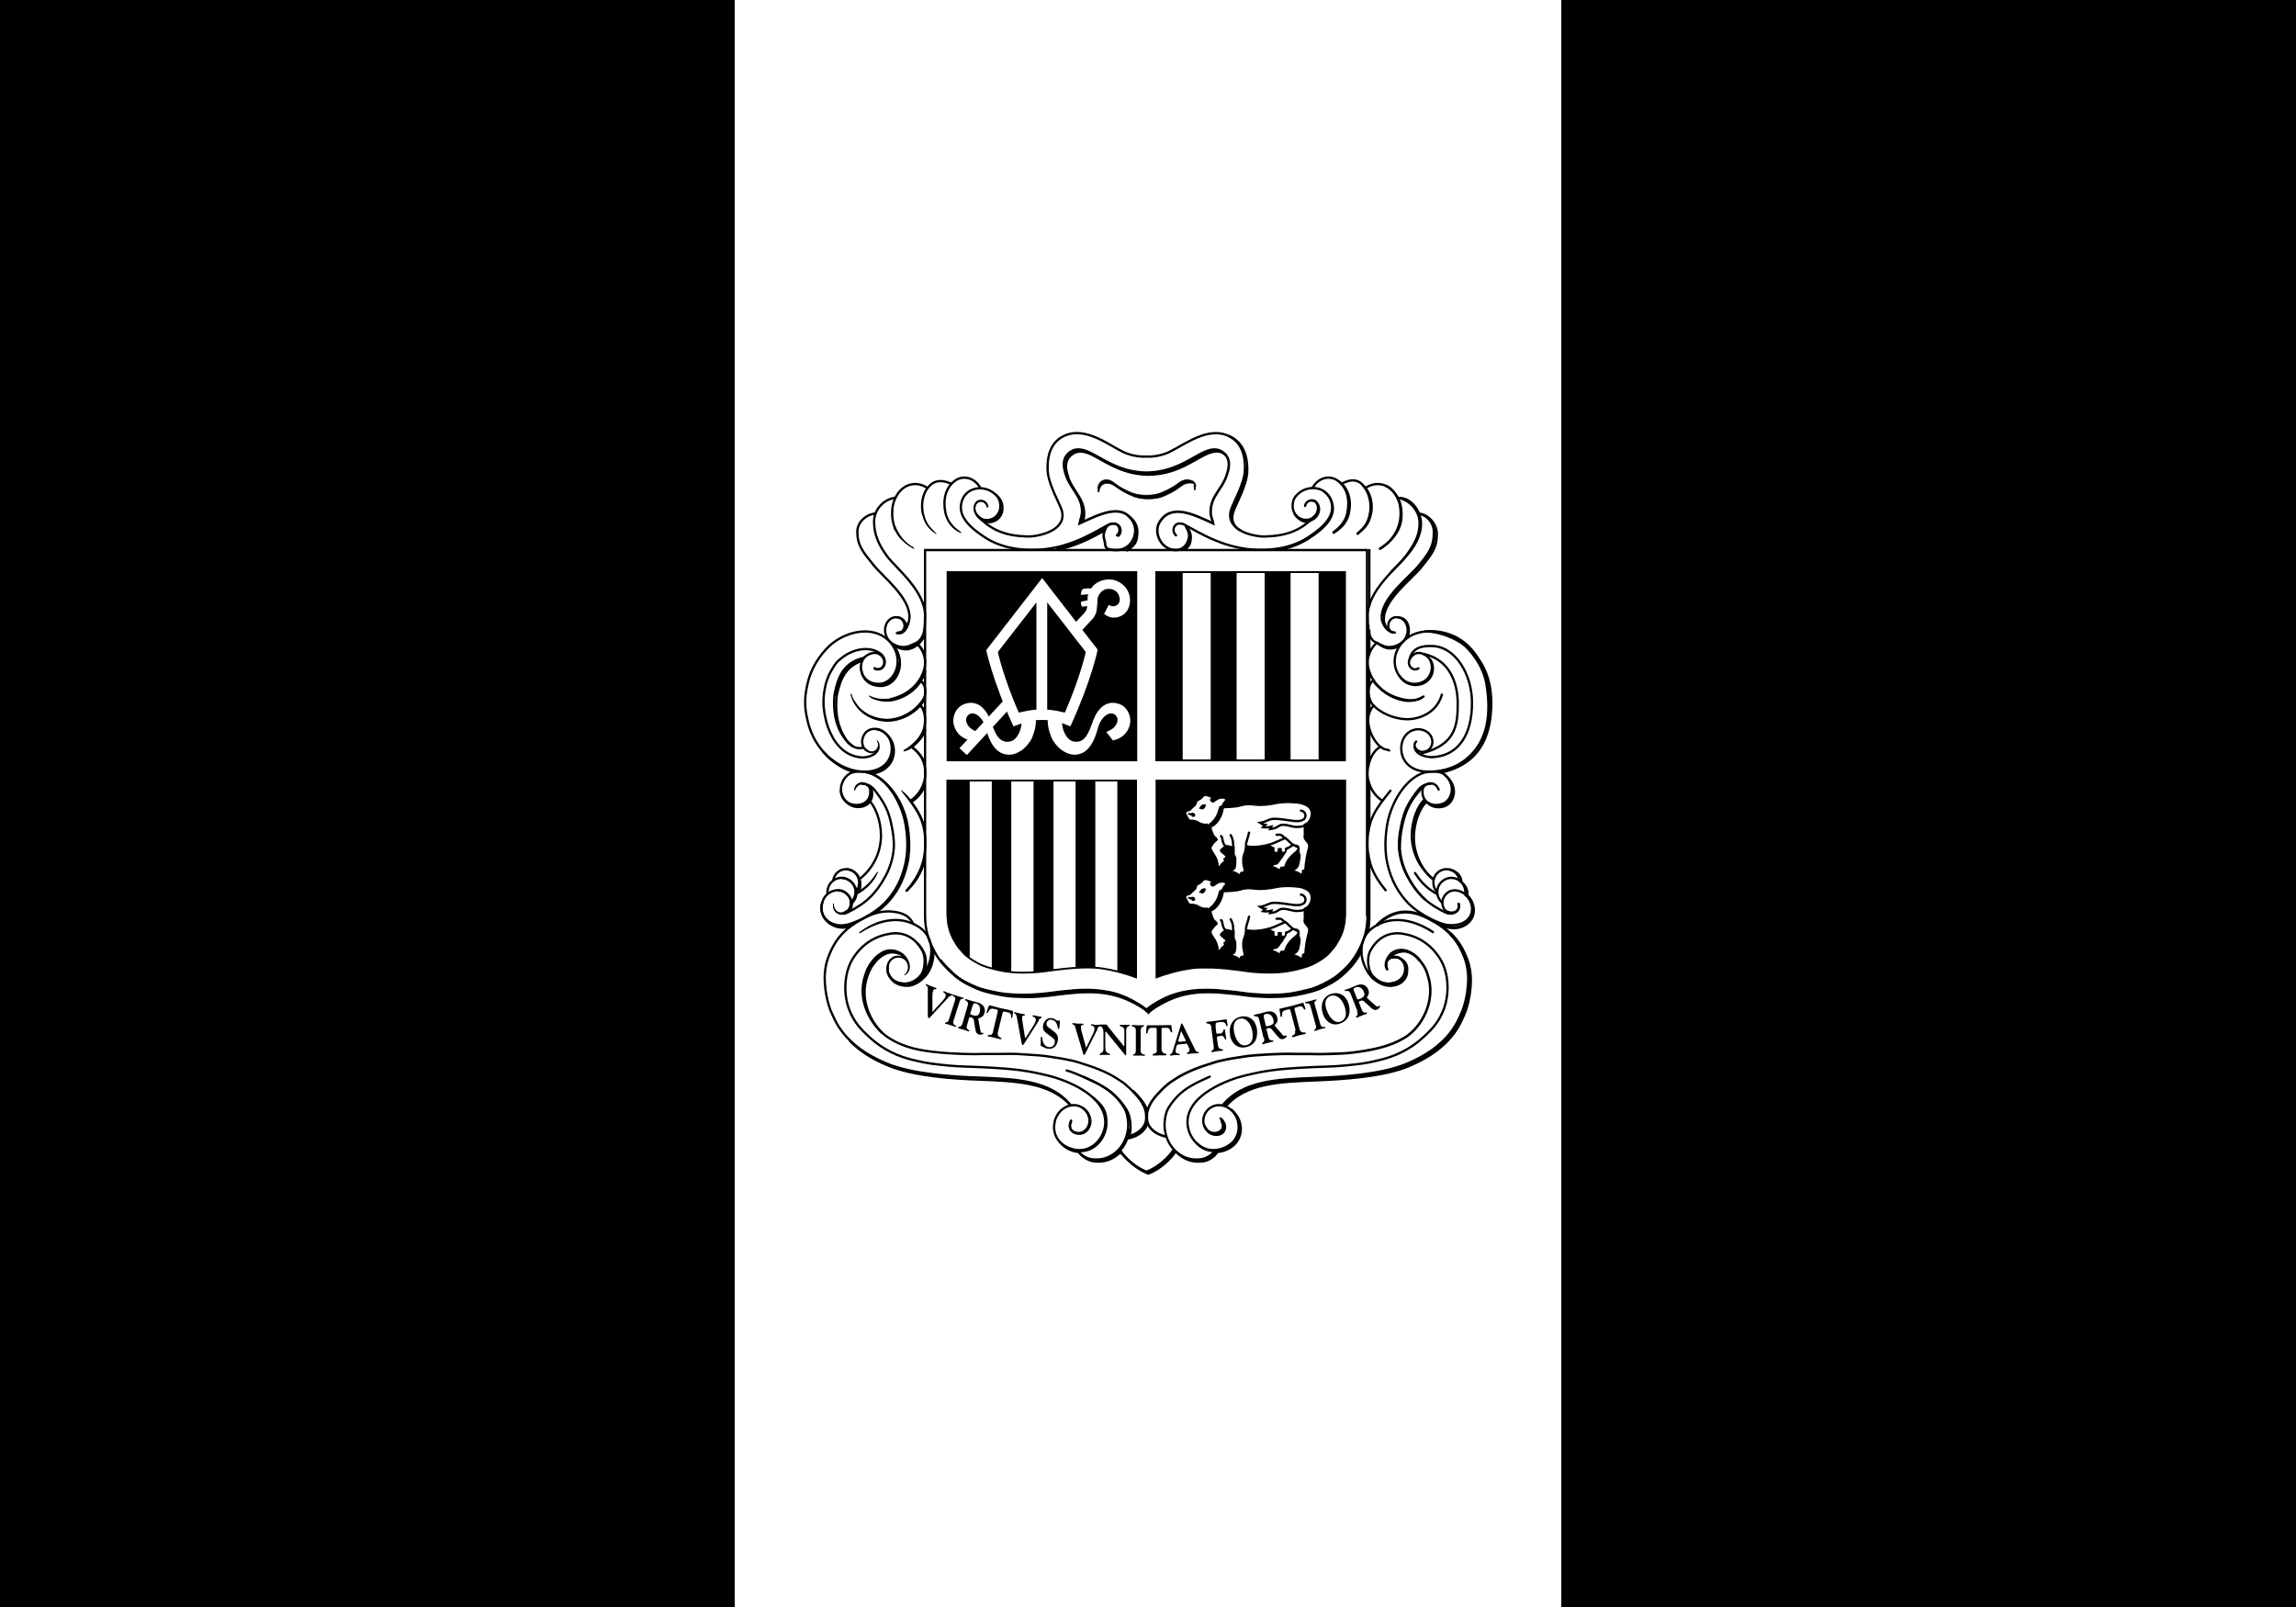 <?xml version="1.0" encoding="UTF-8"?>
<svg id="Calque_1" xmlns="http://www.w3.org/2000/svg" version="1.1" viewBox="0 0 1000 700">
  <!-- Generator: Adobe Illustrator 29.4.0, SVG Export Plug-In . SVG Version: 2.1.0 Build 152)  -->
  <defs>
    <style>
      .st0 {
        stroke-width: 1.4px;
      }

      .st0, .st1, .st2, .st3, .st4, .st5, .st6, .st7, .st8, .st9, .st10, .st11, .st12, .st13, .st14, .st15, .st16, .st17 {
        stroke: #000;
      }

      .st0, .st2, .st18, .st4, .st5, .st6, .st7, .st8, .st9, .st10, .st11, .st12, .st13, .st14, .st15, .st16, .st17, .st19 {
        fill: none;
      }

      .st1 {
        stroke-width: .3px;
      }

      .st3, .st20 {
        stroke-width: .5px;
      }

      .st18, .st6, .st10, .st11 {
        stroke-linecap: round;
      }

      .st18, .st8, .st10, .st17, .st19 {
        stroke-width: 1px;
      }

      .st18, .st20, .st19 {
        stroke: #fff;
      }

      .st21, .st20 {
        fill: #fff;
      }

      .st4 {
        stroke-width: 1.2px;
      }

      .st5, .st11 {
        stroke-width: 1.1px;
      }

      .st6, .st12, .st16 {
        stroke-width: 1px;
      }

      .st7 {
        stroke-width: .9px;
      }

      .st9 {
        stroke-width: 1.1px;
      }

      .st13 {
        stroke-width: .9px;
      }

      .st14 {
        stroke-width: .8px;
      }

      .st15 {
        stroke-width: 1.3px;
      }

      .st16 {
        stroke-linejoin: round;
      }

      .st17 {
        stroke-linecap: square;
      }
    </style>
  </defs>
  <path d="M0,0h1000v700H0V0Z"/>
  <path class="st21" d="M0,0h680v700H0V0Z"/>
  <path d="M0,0h320v700H0V0Z"/>
  <path class="st21" d="M469.4,188.5c12,0,17,10.3,29,10.3s11.8-2.4,18.3-6.1c4.5-2.6,7.4-3.9,12.6-3.9s8.6,1.6,11.3,6.2c1.5,2.6,2.8,7.6,2.1,10.5-.9,4.5-2.4,8.8-4.3,12.9-1,2.4-2,3.9-2,6.6,0,6.4,8.7,8.6,14.6,8.7,1.3,0,12.1.2,18.8-6.6-3.6-.2-7.7-3-7.7-6.6s2.9-6.9,6.8-8.1c.7-.2,2,.4,2.7,0,1-.5.5-1.6,1.3-2.2,2-1.6,3.2-2.5,5.7-2.5s2.6.2,3.9,1.2c.7.5.9,1.1,1.8,1.1,1.8,0,2.7-1.1,4.5-1.1s2.3.2,3.6.9c1.1.6,1,2.4,2.2,2.4s3.8-1.3,5.4-1.3c3.5,0,5.3,1.2,7.5,3.9.6.7,1,2.1,1.6,2.1,3.1.2,5.9,2,7.5,4.6.4.6,1,2.2,1.8,2.5.8.3,1.5.3,2.7,1,2.5,1.6,4.5,4.7,4.4,7.6,0,1-.5,2.4-.8,3.3-2.9,10.3-9.9,13.6-17,22.4-3,3.8-5.4,6.8-5.4,11.6s1.4,3.3,2.1,4.3c-.4-2.3.7-5,3-5.2,3.3-.2,5.8,2.3,6.2,5.6,0,.8-.2,2.1-.5,2.9,1.9-1.2,4-1.9,6.2-2.2,1.2-.1,1.8-.2,3-.1,5.2.1,11,3.1,14.5,6.1,10.8,9.1,12,22.5,11.5,26.2-1.3,8.2-.5,23.2-21.6,29.1,3.9,1.6,6.5,4.6,6.5,8.2s-3,7.3-6.9,7.3-3.8-.5-5.4-2.1c-4.4,4.4-5.2,8.9-5.2,15.1s.7,5.9,2.3,9.3c1.7,3.5,2.8,5.6,5.8,8.2,1.6-2.4,3.2-4.1,6.1-4.1s5.1.9,6.2,3.4c.3.8,0,1.4.4,2.1.5,1,1.3,1.2,1.8,2.1.8,1.5,0,2.7.7,4.2.5,1,1.4,1.1,1.8,2.1.7,1.5.8,2.6.8,4.2,0,4.7-4.3,8.1-9,8.1s-2.2-.6-3.6-.4c2.7,2.7,4.7,3.9,6.8,7.1,3,4.6,3.7,8,4.4,13.4.1,1,.1,1.6.1,2.7,0,7-1.1,11.2-4.2,17.5-3,6-5.6,9.4-11,13.3-8.5,6.1-14.7,7.9-25,9.9-5.6,1.2-11.4,1.9-17.1,2.3-8.6.5-13.5.6-22,1.1-11.2.8-19,2.4-27,10.3,3.8,2.8,6.4,5.5,6.4,10.1s-3,8.2-7.5,9.7c-1,.4-1.8,0-2.8.6-1.2.6-1.1,2-2.3,2.7-2,1.3-3.5,1.5-5.9,1.5-4.2,0-7.1-1-10-4-3.4,2.9-4.6,5.4-8.5,7.6-1.3.7-1.9,1.7-3.4,1.7-2.3,0-3.4-1.5-5.2-2.8-2.6-1.8-4.9-3.9-6.9-6.4-3.5,2.1-5.7,3.8-9.8,3.8s-4.1-.4-6.2-1.7c-1.1-.7-1.3-1.7-2.4-2.4-1.2-.7-2.1-.5-3.4-1-4.7-2-7.8-5.5-7.8-10.7s2.8-7.4,6.9-9.3c-7.8-7.8-15.5-9.2-26.6-9.9-8.5-.5-13.4-.6-21.9-1.1-6.8-.5-10.5-1.1-17.2-2.3-5.1-.8-8.1-1.1-12.7-3.3-16-7.5-26.2-17.7-28.3-35.2-.2-1.5-.1-2.4-.1-3.9,0-9.1,3.6-14.7,10-21.1-1.7-.4-2.8.2-4.4-.4-4-1.5-6.9-4.3-6.9-8.5s0-2.6.9-4c.5-1,1.6-1.2,1.8-2.3.3-1.5-.1-2.5.6-3.8.4-.9,1.3-1.1,1.7-2,1.4-2.9,3.1-5.2,6.4-5.2s4.5,1.5,5.9,3.8c2.7-1.2,3.4-3.2,5-5.8,2.5-4.2,3.7-7.2,3.7-12.1s-.3-5.4-1.4-8.7c-.8-2.3-1.1-3.9-2.8-5.6-1.4,1.5-3.4,2.2-5.4,2.1-4.5,0-7.9-3.9-7.9-8.3-.1-3.1,1.8-6,4.7-7.2-2.4-2.1-4.5-2.3-7.2-4-4.1-2.6-5.5-5.3-8.2-9.3-1.8-2.6-2.2-4.5-3.1-7.5-1.1-3.6-1.7-5.8-1.7-9.6s0-1.6.1-2.5c1-7.7,2.4-12.5,7.2-18.5,2.9-3.6,4.8-5.8,9-7.6,3.6-1.6,5.8-2.7,9.7-2.7s1.9,0,3,.1c1.8.2,3,.4,4.5,1.3.6.3,1.7,1.4,1.7.6s-.4-1.2-.4-2c0-3.2,2.3-6.2,5.6-6.2s3.3,2.1,4.5,4.1c.7-1,1.1-2.3,1.1-3.5,0-5.4-2.9-8.1-6.2-12.3-7.3-9.1-16.4-13.4-16.4-25s1.7-5.9,4.7-7.6c.9-.5,2,0,2.9-.5.7-.5.6-1.4,1.1-2.1.7-1.1,1.4-1.6,2.4-2.5,1.7-1.4,3.1-1,5-2.3.9-.6,1.1-1.5,1.9-2.3,2-2.5,3.9-3.7,7.1-3.7s2.5,0,4,.6c.5.2,1.5,1,1.6.8.6-.7,1.4-1.4,2.2-1.8,1.4-.6,1.9-.9,3.4-.9s2.9,1,4.6,1,.8-.6,1.3-1c1.5-1,2.4-1.6,4.3-1.6s2.8.6,4.3,1.6c1.4.9,1.6,2.1,3.1,3,.8.5,1.5.3,2.4.6,4,1.3,7.1,4,7.1,8.3s-.5,3.9-2.3,5.4c-1.4,1.2-2.6,1-4.4,1.6,5.6,4.5,10.5,5.6,17.7,5.6s14.6-2.7,14.6-9.3-1.7-4.7-2.9-7.5c-2.2-5-3.3-7.9-3.3-13.4s.5-6.9,3-10.4c2.6-3.6,5.7-4.4,10.2-4.4h0Z"/>
  <g>
    <path class="st16" d="M425.6,223.5c.5,1.8,2,3.3,3.8,3.8,2.2.5,4.6-.3,6-2.2,1.5-1.9,1.4-4.4.8-6.3-.4-1.2-1.4-2.4-2.7-3.5l-7.9,8.1h0q0,0,0,0Z"/>
    <path class="st6" d="M626.6,343.9c-1.9-4.5-6.7-2.5-7,0-.7,5.7,4.3,7.5,7.9,6.5,1.7-.4,3.1-1.5,3.9-3,1-1.8,1.2-3.9.6-5.8-.3-.9-.7-1.8-1.3-2.6-.5-.7-1.2-1.4-2-1.9-1.4-.9-2.9-1-5.2-1-8.7,0-16.3,10.3-18.9,21-.8,3.5-2,11.4-.4,18.8,1.7,7.9,5.2,13.4,9.2,17.6,2.2,2.2,5.1,4.3,9,6.4,1.2.7,4.3,2.1,6.5,2.7,2.2.6,4.3.5,6.2.1,5.2-1.1,7.6-5.9,5-10.8-2.1-4-8.4-6.2-11.3-1.1-.4.7-.6,1.6-.6,2.4,0,1.4.6,3,1.6,3.6,2.2,1.4,5.8,1,5.7-2.9"/>
    <path class="st15" d="M599.7,403.1c1.8-2.1,5.8-5.1,10.3-5.7,4.7-.6,8.7.8,12.8,3,8.1,4.3,12.5,9,15.5,17.6.8,2.2,1.4,5.5,1.3,9-.1,5.6-1.6,11.7-3.1,14.7-1.3,2.6-4.8,14-23.9,21.9-11.2,4.6-28.3,5.7-40.1,6.1-16.3.6-31.3,1.2-40,12"/>
    <g>
      <path class="st5" d="M603.8,421.5c-.5-1.7,0-3.4,1.3-5.2,1.8-2.5,5.7-3.4,9.2-1.4,1.2.6,2.6,1.5,4,3.3.5.7,1.3,1.7,1.8,2.5,1.1,1.8,1.5,3.3,1.7,3.9,3.8,10.9-2.3,22.8-10.2,27.5-6.2,3.7-13.6,5.3-22.5,6.4-4,.5-6.3.4-10.3.6-3.2.1-6,.1-8.6,0-2.2,0-4.2,0-6.3,0-3.8-.1-7.5,0-11.3.2-4.5.3-8,.4-11.8,1.1-2.5.4-5.5.8-8.5,1.5-.9.2-1.9.4-2.8.7l-1.9.6c-5.6,1.7-11,3.8-15.2,6.5-1.3.9-2.8,1.7-3.9,2.7-.7.6-1.5,1.3-2.1,1.9-3,3-6,6.1-6.8,10.4-.1.8-.1,1.6-.1,2.5,0,2.8,2.3,6.6,8.4,7.9M516.4,229.1c1.3,2.3,2,3.7,1.2,6.1-.8,2.7-2.8,4.4-5.5,4.4-6.2,0-9.9-7.4-7.1-12.1,5-8.3,14.5-3.6,23.4.5-.4-2.1-1.2-2.8-1.1-5.5.2-6.6,5.1-9.5,7-15.6,1.2-3.6,1.6-6.8-1-9.3-2.3-2.2-5-2.2-8-1-6,2.4-13.2,9.1-26,9.3-12.7-.2-20-7-26-9.3-3-1.2-5.7-1.2-8,1-2.6,2.6-2.2,5.7-1,9.3,2,6.1,6.8,9,7,15.6,0,2.6-.7,3.3-1.1,5.5,8.9-4.1,18.8-9.2,23.4-.5,2.6,4.9-.9,12.1-7.1,12.1s-4.7-1.8-5.5-4.4c-.8-2.3,0-4.4,1.2-6.1"/>
      <path class="st11" d="M491.5,224.8c2.4,1.8,4.1,4.1,3.8,7.8-.3,4-1.3,4.9-4.4,7.1M494.7,233.7c-.1,2.4-1.1,4-3.5,4.9"/>
    </g>
    <path class="st21" d="M432.4,214.5l1.1.8,1.2,1.2.8,1.6.4,1.3v1.7c0,0,0,1.2,0,1.2l-.4,1.3-.8.9-.9,1-1.3.7-1.7.4-1.5.2-1.5-.7-1.4-1-.9-1.2-.6-1.6v-.6l7.6-7.2h0Z"/>
    <path class="st6" d="M430,220.6c-.5-2.6-3.5-3.1-4.7-1.6-1.8,2.4-.5,6.3,3.2,7.4,2.2.5,4.6-.3,6-2.2,1.5-2,1.4-4.4.8-6.3-.4-1.2-1.4-2.3-2.7-3.3-4.2-3.2-11.1-2.5-13.4,2.9-2.9,7,3.4,12.3,9.2,16.2,7.3,5,15.7,5.9,22,5.8,14.3-.1,25.2-7,32.3-10.9,1.6-.9,3.3-.7,4.2.3,1,1.3.9,3.2-.4,4.3"/>
    <path class="st9" d="M387.6,414.4l-3.2,1.2-3.3,2.5-1.4,2-1.8,3.1-.8,2.3-.6,2.9-.3,2.2M406,414.7l-.2,2.8-.5,1.9-1.4,3.4-2.2,2.9-2.3,1.9-1.7.9-2.4.5"/>
    <path class="st4" d="M499.6,489.2c-.6,2.6-3,5.5-8.3,6.6l-1,.2"/>
    <path class="st0" d="M631.6,406.6c3.3,3.1,5.7,6.9,7.5,12.1.8,2.2,1.4,5.5,1.3,9-.1,5.6-1.6,11.7-3.1,14.7-1.3,2.6-4.8,14-24,21.9-11.2,4.6-28.3,5.6-40.1,6.1-16,.6-30.8,1.2-39.6,11.5"/>
    <path class="st13" d="M605.5,417c1.2-1.6,5.5-3.7,9-1.7,1.5.7,2.8,1.9,3.7,3.2"/>
    <path class="st0" d="M627.5,402.8c.8.3,1.6.6,2.2.8,2.2.6,4.3.7,6.2.1,4.4-1.3,7.3-5.5,5-10.8-.6-1.3-1.5-2.5-2.7-3.3"/>
    <path class="st6" d="M375.4,287.1c-3,1.8-5.2,2.3-7.5,5-2.3,4.5-3.2,7-4.1,10.6M435.9,222c0,2.7-2,4.4-4.7,4.9"/>
    <path class="st2" d="M620.5,275c7.4-.1,28.9,5.6,29,30.9.2,24.9-15.4,29-21.6,30.6"/>
    <path class="st12" d="M622.4,275c12.7-.5,25.9,8.8,26.5,32.2.5,18.3-12.5,26.6-18.7,28.2"/>
    <path class="st7" d="M615.3,363.2l.2-2.5.8-4,1.2-3.1,1.3-2.5,1.7-2.1M632.7,343.7l-.2,2.5-.7,1.7-1.1,1.6-1.2.9-1.9.7h-1.7c0,.1-1.2,0-1.2,0M602.3,268.4l.5-2.6,1.2-2.5,1.5-2.5,2.6-3.3,2.1-2.3,3.3-3.4,2.9-2.9,1.8-2.1,2.4-2.9,2.2-3.2,1.3-2.6.7-3.4.2-4.2-.4-1.2M605.4,429.4l2.5-.5,1.9-1,1-1,.7-1.2.5-1.9v-1.4M364.9,403.4l1.9.2,2.4-.2,2.4-.9M379.4,345.4l-.3,2.2-.5,1-.8.9-1,.8-1.1.5-1.5.2h-1M388.7,326.6l-.5,3.4-.7,1.5-1.4,1.9-1.8,1.4-1.9.9-3.6.9M402.8,274.5l-.7,2-.9,1.5-1.2,1.6-1.6,1.5-2,.9-1.6.4h-1M394.4,272.6v1.5"/>
    <g>
      <path class="st10" d="M397.3,325.1c-1,.9-2.1,1.6-3.3,2M629.2,397.2c.1.1.6.2.7.3,2.2,1.3,6.6-.3,5.3-3.8"/>
      <path class="st8" d="M621.5,349.4c1.6,2,4.5,2.6,6.9,2,1.7-.4,3.1-1.5,3.9-3,1-1.8,1.2-3.9.6-5.8-.3-.9-.7-1.8-1.3-2.6-.6-.8-1.3-1.6-2.1-2.2-.2-.1-.3-.3-.5-.4M639,390.5c.4-2.1-.3-4.3-1.9-5.7-.4-.4-.8-1-1.4-1.2M636.5,384.2c0-2.9-2.5-5-5.4-5.5M624.5,383.2c-.7-.5-1.4-1-2-1.7-3.8-4-6.7-9.9-6.7-16.7,0-6.5,2.6-13.1,5.6-15.6M533.1,481.4l2.8-2.6,1.9-1.5,3.7-2.3,3.4-1.6,2.4-.6,4.8-1.1,5.6-.9M511.6,501.2c-2,3.1-6.8,7.8-11.9,9.6-5-1.9-9.9-6.5-11.9-9.6"/>
      <path class="st10" d="M491.3,494.7c-.6,2.4-1.8,4.6-3.5,6.5"/>
      <path class="st8" d="M491.8,491.5l-.7,3.4M487.4,501.4l-1.5,1.5-2.6,1.5-3,.9M471.5,227.4c.4-1.2.8-2.1.7-4-.2-6.6-5.1-9.6-7-15.6-1.2-3.6-1.6-6.8,1-9.3,2.3-2.2,5-2.2,8-1,6,2.4,13.3,9.1,26,9.3-12.7-.2-20-7-26-9.3-3-1.2-5.9-1.5-8.2.7-2.6,2.6-1.9,6-.8,9.6,1.9,6.1,6.6,9,6.8,15.6,0,1.9-.5,2.8-.8,4M500.2,206.4c12.5-.7,23.2-9.1,26.7-9.8,3.1-.6,4.8-.3,7.1,1.7-2.3-2.1-4.8-2-7.8-.8-6,2.4-13.2,9.1-26,9.3M624.6,383.2c-6.1-4.6-9.7-11.7-9.7-19.3,0-6.5,2.6-13.1,5.6-15.6M511.2,500.8c-2,3.1-6.8,7.8-11.9,9.6-5-1.9-9.9-6.5-11.9-9.6"/>
      <path class="st10" d="M479.2,230.7l3.6-2c1.6-.9,3.6-.7,4.5.3,1,1.2,1.1,3.2-.2,4.4"/>
      <path class="st8" d="M460.5,239.5c8.6-1.8,15.6-5.6,20.9-8.6M531.8,487.4c.7.5,1.2,1.5,1.2,1.5.2.5.5.9.5,1.3.4,2.4-1.2,3.9-3.1,4.1-2.3.3-4.6-1-5.5-3.2M460,239.1c8.6-1.8,15.6-5.6,20.9-8.6M633.4,397.5c-1.6.6-2.5.5-4.6-.4-.8-.4-1.8-.9-2.9-1.6-4-2.3-8.7-5.8-13.1-14.1-2-3.8-3.2-7.9-3.5-12.2-.1-3,.2-6.1,1-9.7,1.2-5.9,2.7-9.1,6.4-14.1,1.8-2.5,3.3-4,6.7-4M398.8,279.9c2.7,2.2,4.2,5.5,4.1,8.9,0,4.8-4,12.8-14,15.5-3.8,1.1-7.6.2-9.9-1.2"/>
      <path class="st8" d="M400.5,296.3c1.8,1.2,2.5,2.6,2.5,5.1s-1.1,3.8-2.9,5.9c-3,3.3-8.1,6.2-13.7,6.3-3.3,0-6.6-.9-9.4-2.7-3-1.9-5.1-4.9-6-8.4"/>
      <path class="st8" d="M400.3,306.7c2,1.9,2.6,4.2,2.6,7.1,0,4.3-1.7,7.6-5.8,11.1-.9.8-1.9,1.5-3,2.2M596.4,292.6v5.5M596,291.3v7.8M596.4,274.4v10.2M596,272.2v13.9M593,414.2c-1.6,3.3-3.8,6.3-6.5,8.9-3.1,3-5.2,4.4-9.1,6.4-3.8,1.9-6.1,2.5-10.3,3.4-3.5.8-7.1,1.3-10.7,1.3-3.9.2-6,0-9.9-.2-4.1-.3-6.4-.9-10.5-1.2-3.4-.3-5.3-.6-8.7-.6-3.5,0-5.5,0-9,.6-2.8.4-5.5,1.2-8.1,2.3-4.2,1.7-8.9,4.7-10,6-1-1.3-5.8-4.3-10-6-2.6-1.1-5.3-1.8-8.1-2.3-3-.5-6-.7-9-.6-3.4,0-5.3.3-8.7.6-4.1.4-6.4.9-10.5,1.2-3.9.3-6,.4-9.9.2-3.6,0-7.2-.5-10.7-1.3-4.1-.9-6.5-1.5-10.3-3.4-3.9-1.9-6-3.3-9.1-6.4l-1-1M478.8,505.5l2.8-.4M528.9,501.4l2.8-.3,2.7-1.1,1.9-1.1,2.6-3,.5-1.1.4-2.6v-1.2M613.2,277.4c1.2-4.1-.3-8.5-4.3-8.4M402.8,341.8c-.9,3-2.9,5.6-5.6,7.3M402.9,276c-1,2.9-2.8,5-5.7,6.3-2.9,1.3-6.2,0-8-1.3"/>
      <path class="st10" d="M381,291.2c2.4,1.2,4.8-.6,4.3-3.7-.4-1.9-2-3.3-3.9-3.4"/>
      <path class="st8" d="M390.9,422.9c.5.5.6,1.1,1.3,1.2,1,.2,1.9.6,2.9-.8,1.3-1.7.6-4.4-.8-6.1-1.4-1.8-5.6-3.4-9.1-1.5-1.6.8-2.9,1.9-4,3.3-.5.7-1.4,1.7-1.8,2.5-1,1.8-1.5,3.3-1.7,3.9-3.2,9.1.6,18.7,6.5,24.5"/>
      <path class="st10" d="M531.6,487.2c.4.4.7.8,1,1.2.2.5.4.9.4,1.3.4,2.4-1.2,3.9-3.1,4.1-2.7.3-4.4-1.3-5.3-3.2"/>
      <path class="st8" d="M608.5,216.8c5.2.6,9.8,5.6,9.8,11s-2.3,9.5-6,14.4c-3.9,5.3-16.6,15-16.6,26s1.9,11,6.7,13.1c3.1,1.4,6.7-.1,8.4-1.6,4-3.7,2.4-10.1-1.8-10.8-5.1-.9-6.1,7.1-1.1,6.6M635.7,383.5c-.4-2.8-2.8-4.9-5.7-4.9-3.2,0-5.8,2.7-5.7,5.9h0c0,1.6.6,3,1.6,4.1"/>
      <path class="st8" d="M599.8,279.9c-2.7,2.2-4.2,5.5-4.1,8.9,0,4.8,4,12.8,14,15.5,3.8,1.1,7.5,1,9.7-.4M375.6,287.8c-2.4.8-5.4,2.3-7.5,5.4-1.9,2.6-2.9,6.3-3.6,9.5-.3,1.4-.6,5.8.2,10.4.6,3.1,1.8,6.1,3.6,8.8.5.7,1,1.4,1.6,1.9.5.5,1.2,1,1.8,1.4M471.7,469c7.6,3.4,13.1,5.9,17.8,13.3,1.5,2.3,1.9,5.7,1.9,7.6,0,4.2-1.7,8.9-5.2,11.9-3.2,2.7-6.5,3.6-10.4,3.2-3-.3-5.8-2.5-6.3-4M396.9,325.2c4.3,3.3,6.1,6.6,6.1,11.7s-2.9,9.6-6.2,11.7"/>
      <path class="st10" d="M393,344.4c6.4,7.9,9.8,12.6,10,22.1.2,8.9-2.6,14.9-7.9,21.3"/>
      <path class="st8" d="M515.2,239.6c1.2-.8,2.1-2.1,2.5-3.5.8-2.3.8-4.3-.5-6.1,1.5,2,1.7,3.7,1.2,6.1-.3,1.6-1.3,2.4-2.5,3.5M596.4,374.2v25.2h0s0,2.4-.2,3.9c-.1,1-.3,1.9-.4,2.7"/>
      <path class="st8" d="M596,371.8v27.2h0s0,2.4-.2,3.9c-.2,1.4-.4,2.8-.7,4.1M596,339.9v22.7M596.4,341.7v18.5M596.4,318.2v13.8M596,316.6v17.1M596.4,304.1v5.4M596,303v7.8M593.1,412.6l-.5,1.1c-1.6,3.3-3.8,6.4-6.5,8.9-3.1,3-5.2,4.4-9.1,6.4-3.8,1.9-6.1,2.5-10.3,3.4-3.5.8-7.1,1.3-10.7,1.3-3.9.2-6,0-9.9-.3-4.1-.3-6.4-.9-10.5-1.2-3.4-.3-5.3-.6-8.7-.6-3.5,0-5.5,0-9,.6-2.8.4-5.5,1.2-8.1,2.2-4.2,1.7-8.9,4.7-10,6-1-1.3-5.8-4.3-10-6-2.6-1.1-5.3-1.8-8.1-2.2-3-.5-6-.7-9-.6-3.4,0-5.3.3-8.7.6-4.1.4-6.4.9-10.5,1.2-3.9.3-6,.4-9.9.2-3.6,0-7.2-.5-10.7-1.3-4.1-.9-6.5-1.5-10.3-3.4-3.9-1.9-6-3.3-9.1-6.4-1.6-1.6-2.8-2.9-3.9-4.4M406.4,413.3c.7,4.9-1.4,9.8-3.5,12-1.3,1.4-4.2,4.1-7.8,4.1-5.9,0-7.7-4-8-5"/>
      <path class="st8" d="M399.4,410.7c1.1,1.1,2.1,2.4,2.9,4,1.5,2.8,1,7.5-.1,9.6-.1.2-.3.5-.5.7M370,453.2c3.5,3.7,8.8,7.7,17,11,11.2,4.6,28.3,5.7,40.1,6.1,15.7.6,30.2,1.3,39,11M493.3,475c2.6,2.6,5.2,5.3,6.4,8.8M488.2,501.7c-.3.4-.7.7-1.1,1-3.2,2.7-6.5,3.6-10.4,3.2-3-.3-5.9-2.5-6.7-4M461.6,497.4c.1.2.3.4.5.6,2.1,2.3,4.9,3.6,8,3.8M512,501.6c-2,3.1-6.8,7.8-11.9,9.6-5-1.9-9.9-6.5-11.9-9.6l-.5-.7M512.1,501.6c.4.4.8.8,1.2,1.1,3.2,2.8,6.5,3.6,10.4,3.2,3-.3,5.4-2.3,6.4-4,0,0,.5-.6.7-1.1"/>
      <path class="st8" d="M529.8,501l-1.2,1.9-1.8,1.5-2.7,1.1h-2.4"/>
      <path class="st8" d="M536,483.2c1.6,1.2,2.8,2.7,3.6,4.5.5,1.1.7,2.4.8,3.7.1,2.4-.7,4.7-2.2,6.5-2.3,2.6-5.7,4-9.2,3.9M529.3,501.4c-3.2.1-6-1.2-8.1-3.4M620.7,391.9c-3.1-2.9-5.6-6.3-7.5-10.1-2-3.8-3.2-7.9-3.5-12.2,0-3,.2-6.1,1-9.7,1.2-5.9,3.4-10.5,6.4-14.1,1-1.2,2.2-2.8,3.2-3.5M618.2,223.8c4,.3,7.6,4.6,7.6,8.8,0,6.1-2.1,8.6-6.9,14.6-4.1,5.1-16.5,14.2-16.2,22.8,0,1.5.9,3.1,1.8,4.4M599.6,279.7c.9.9,1.9,1.6,3.2,2.2,2.3,1,4.8.5,6.7-.5M576.4,213.9c1.3.9,2.7,2.3,3.4,4.1,2.9,7-3.4,12.3-9.3,16.2-3.9,2.6-8.3,4.4-13,5.1"/>
      <path class="st8" d="M569.7,227.4c-1.4,0-3.1-.4-4.9-2.3-.5-.4-.8-1-1.1-1.6M540.5,231.2c-.8-.4-1.5-.9-2.1-1.5-1.4-1.6-2.3-3.6-1.2-6.9,1-3,5.7-11.3,6-17,.4-8.8-3-14-8.3-16"/>
      <path class="st10" d="M542.7,203.9l-.2,3.3-.9,3.4-1.7,4.6-1.3,3-1.4,3-.7,2.1-.3,1.5.2,1.4M595.8,423.4c.3.7.9,1.3.9,1.3,1,1.7,4.9,4.7,8.5,4.7,5.9,0,7.3-4,7.5-5,.8-4.5-.8-5.7-3.1-7,0,0-1.4-.7-3-.4"/>
      <path class="st8" d="M370.2,403.7c-2.1.5-4,.5-5.8,0-4.4-1.3-8-5.6-6.2-10.8M379.2,343.1c.4.4.6,1.1.6,1.7.7,5.7-4.3,7.4-7.9,6.5-1.9-.6-3.6-1.9-4.7-3.6-.6-1.1-1-2.3-1-3.6M400.7,307.1c.9.8,1.5,1.7,1.9,2.8M400.9,296.6c.8.5,1.4,1.2,1.8,2"/>
      <path class="st10" d="M402.9,303.9c-.6,1.4-1.4,2.6-2.4,3.7-3,3.3-8.1,6.2-13.7,6.3-3.3,0-6.6-.9-9.4-2.7-3.4-2.3-5.6-5.5-6.4-8.7"/>
      <path class="st8" d="M399.1,280.1c1.7,1.4,3,3.2,3.7,5.3"/>
      <path class="st10" d="M402.9,292.6c-1.4,4.6-5.5,10.2-13.5,12.2-3.8,1-8.7-.2-10.4-1.7"/>
      <path class="st8" d="M375.1,291.5c.4,4.1,3.2,7.2,8.4,7.3,7.4.1,11.8-10.6,5.3-18.1"/>
      <path class="st10" d="M358.5,327.4c1.1,1.3,2.3,2.6,3.6,3.6,2.7,2.3,5.9,4.1,9.3,5.1M379.7,337c6.6-.8,10.3-5.7,9.5-11.4-.6-4.4-4.6-7.7-7.3-7.9"/>
      <path class="st8" d="M390.4,268.9c2.9-.1,4.5,2.5,4.4,4.7"/>
      <path class="st10" d="M389.7,229.8c1.5,3.8,4.3,7.1,7.9,9.1M622.9,287.3c2.7,3.7.9,10.9-6.4,11.1-2.8,0-5.5-1.5-6.9-3.9"/>
      <path class="st8" d="M596.4,239.2v24.7"/>
      <path class="st10" d="M380.9,291.1c2.2,1.6,5.1-1.1,4-4-.8-2-3.6-4.1-7.5-1.5-4.3,2.9-3.1,12.1,5.1,12.3,7.4.1,11.8-10.6,5.3-18.1-6.3-7.2-17.7-5.5-25.2.4-3.2,2.5-9.2,9.1-11,18.2-.6,2.8-1,5.1-.9,7.9,0,1.9.2,3.9.8,6.5.8,4.2,2.4,8.2,4.8,11.7.7,1,1.4,1.9,2,2.6,1.3,1.3,1.7,2,3,3,4.2,3.5,9.7,6.3,16.3,6,7.3-.3,11.5-5.4,10.7-11.5-.8-5.9-6.7-8.8-10.6-6.1-2.6,1.9-3.6,7.6,1.1,9,2.6.8,5-2.6,3.1-4.5M584.4,210.7c4.2-2.3,7.5-1.9,9.9,1.5,2.6,3.6,3,8.4,2.4,11.3-.8,4.2-2.1,5.9-5.4,9"/>
      <path class="st10" d="M594.6,212.6c4.8-3.2,10-1.8,12.9,2.4,2.1,3.1,2.6,5.7,2.5,9.6-.3,6.6-4.4,11.8-9,14.4"/>
      <path class="st8" d="M617.3,223.7c4,.3,7.2,3.9,7.2,8.1,0,6-1.7,8.6-6.5,14.5-4.1,5.1-16.5,14.2-16.2,22.8.1,3.3,2.9,6.3,5.2,6.5"/>
      <path class="st10" d="M617.8,291.1c-2.2,1.6-5.1-1-3.9-3.8.9-1.9,3.4-4.4,7.3-1.7,4.3,2.9,3.1,12.1-5.1,12.3-7.3.1-12.3-10.3-5.3-18.1,6.4-7.1,18.3-5.7,25.8.2,3.2,2.5,9.6,9.5,10.9,18.6,1.7,11,1.4,24.6-9.9,32.9-4.6,3.4-10.9,4.9-16.5,4.6-7.3-.3-11.5-5.4-10.7-11.5.8-5.9,6.4-8.4,10.6-6.1,4.3,2.4,3.6,8.5-1.1,9-2.7.3-5-2.6-3.1-4.5"/>
      <path class="st8" d="M613.9,287.3c1.2-5.5,5.9-6,9.7-5.9,10.3.1,17.4,12.4,17.5,24.2.2,14.9-6.3,23.7-17.2,24.2-2.8.1-7.7-1.2-7.8-4.7"/>
      <path class="st17" d="M620.2,284.9c10.9,2.4,14.7,12.2,14.7,21.5s-.8,18-15.6,21.7"/>
      <path class="st8" d="M638.1,389.6c.6-3.3-1.6-6.5-4.9-7.1s-6.5,1.6-7.1,4.9c-.4,2.2.4,4.5,2.2,5.9"/>
      <path class="st10" d="M616.3,380.3c2,3,4.5,6.4,9.7,9.2M624.1,406c-5.1-3.4-14.8-7.8-23.6-3.4-3.3,1.6-5.5,3.6-6.7,6.8-2.2,5.8.3,12.3,2.8,15,1.3,1.4,4.2,4.1,7.8,4.1,5.9,0,7.3-4.1,7.5-5,.7-4.3-1.8-6-3.1-6.5-1-.4-4.3-.3-5,2.1-.2.8-.3,2.1.3,3.1"/>
      <path class="st10" d="M532,488.2c1.6,3.3-.2,5-2.5,5.3-3.3.4-5.1-2.3-5.4-4.7-.3-3.8,2.6-7.1,6.3-7.4.2,0,.3,0,.5,0,3.5,0,6.4,2.3,7.8,5.5.5,1.1.7,2.4.8,3.7.1,2.4-.7,4.7-2.2,6.5-2,2.3-5.1,3.7-8.4,3.9-6.6.3-11.7-5.9-11.7-12.2,0-12.1,17.9-18.6,25-20.3,8.7-2.1,14-2.9,28-3.6,5.6-.3,9.7-.2,15.9-.8,5.5-.6,8.4-.8,14.1-2.2,7.1-1.6,13.7-4.6,19.6-10,4.5-4.1,7.1-7.1,9.2-12.8,1.8-4.9,2.7-14.6-2-21.8-4.1-6.3-9.7-9.6-16.2-10.6-5.8-.9-10.9,1.7-14,7.5-1.5,2.8-1,7.5.2,9.6,1,1.9,3.9,4.6,7.5,4.7,5.9,0,7.3-4.1,7.5-5,.7-4.3-1.8-6-3.1-6.5-1-.4-4.3-.3-5,2.1-.2.8-.3,2.1.3,3.1"/>
      <path class="st10" d="M526.9,469c-7.6,3.4-13.1,5.9-17.8,13.3-1.5,2.3-1.9,5.7-1.9,7.6,0,4.2,1.7,8.9,5.2,11.9,3.2,2.7,6.5,3.6,10.4,3.2,3-.3,5.8-2.5,6.3-4"/>
      <path class="st8" d="M601.7,325.2c-3.5,1.2-6.1,6.6-6.1,11.7s2.9,9.6,6.2,11.7"/>
      <path class="st10" d="M605.6,344.4c-6.4,7.9-9.8,12.6-10,22.1-.2,8.9,2.6,14.9,7.9,21.3"/>
      <path class="st8" d="M571.6,212.6l.5-.8c2.6-3.9,7.3-4.9,10.7-2.3,4.1,3.1,5.2,8.4,4,14-.7,3.5-3.1,6.4-6.3,8.5"/>
      <path class="st10" d="M414.2,210.7c-4-1.9-7.4-1.5-9.9,1.5-2.9,3.4-3,8.4-2.4,11.3.9,4.2,2.1,5.9,5.4,9"/>
      <path class="st8" d="M404,212.6c-4.8-3.2-10-1.8-12.9,2.4-2.1,3.1-2.6,5.7-2.5,9.6.3,6.6,4.4,11.8,9,14.4"/>
      <path class="st8" d="M390.1,216.8c-5.2.6-9.4,5.1-9.4,10.4s1.7,9.7,5.6,15c3.9,5.3,16.6,15,16.6,26s-1.9,11-6.7,13.1c-3.1,1.4-6.7-.1-8.4-1.6-4-3.7-2.4-10.1,1.8-10.8,5.1-.9,6.1,7.1,1.1,6.6"/>
      <path class="st8" d="M381.3,223.7c-4,.3-7.9,3.7-7.9,7.9,0,6,2.4,8.8,7.2,14.7,4.1,5.1,15.8,14,15.5,22.6-.1,3.3-2.3,7.3-4.5,6.8"/>
      <path class="st10" d="M372,343.9c1.9-4.5,6.7-2.5,7,0,.7,5.7-4.3,7.5-7.9,6.5-1.7-.4-3.1-1.5-3.9-3-1-1.8-1.2-3.9-.6-5.8.3-.9.6-1.7,1.3-2.6.5-.7,1.2-1.4,2-1.9,1.4-.9,2.9-1,5.2-1,8.7,0,16.3,10.3,18.9,21,.8,3.5,2,11.4.4,18.8-1.7,7.9-5.1,13.4-9.2,17.6-2.2,2.2-5.1,4.3-9,6.4-2.1,1.1-4.3,2-6.5,2.7-2.2.6-4.3.7-6.1.1-4.4-1.3-7.3-5.5-5-10.8,1.8-4.2,8.4-6.2,11.4-1.1.2.4.6,1.4.6,2.4,0,1.4-.6,3-1.6,3.6-2.2,1.4-5.8,1-5.7-2.9"/>
      <path class="st8" d="M365.2,397.5c1.6.6,2.5.5,4.6-.4.8-.4,1.8-.9,2.9-1.6,4-2.3,8.7-5.8,13.1-14.1,2-3.8,3.2-7.9,3.5-12.2.1-3-.2-6.1-1-9.7-1.2-5.9-2.7-9.1-6.4-14.1-1.8-2.5-3.4-4-6.7-4M360.5,389.6c-.6-3.3,1.6-6.5,4.9-7.1,3.3-.6,6.5,1.6,7.1,4.9.4,2.2-.4,4.5-2.2,5.9"/>
      <path class="st8" d="M362.9,383.5c.4-2.8,2.8-4.9,5.6-4.9,3.2,0,5.8,2.7,5.7,5.9h0c0,1.6-.6,3-1.6,4.1"/>
      <path class="st8" d="M374,383.2c6.1-4.6,9.7-11.7,9.7-19.3,0-6.5-2.6-13.1-5.6-15.6"/>
      <path class="st10" d="M382.3,380.3c-2,3-4.5,6.4-9.7,9.2"/>
      <path class="st8" d="M397.8,402.6c-1.5-3.4-4.3-5-9-5.5-4.7-.5-8.7.8-12.8,3-8.1,4.3-12.5,9-15.5,17.6-.8,2.2-1.4,5.5-1.3,9,.1,5.6,1.6,11.7,3.1,14.7,1.3,2.6,4.8,14,23.9,21.9,11.2,4.6,28.3,5.7,40.1,6.1,16.2.6,31.2,1.2,40,12"/>
      <path class="st10" d="M374.5,406c5.1-3.4,14.8-7.8,23.6-3.4,3.3,1.6,5.5,3.6,6.7,6.8,2.2,5.8-.3,12.3-2.8,15-1.3,1.4-4.2,4.1-7.8,4.1-5.9,0-7.3-4.1-7.5-5-.7-4.3,1.8-6,3.1-6.5,1-.4,4.3-.3,5,2.1.2.8.3,2.1-.3,3.1"/>
      <path class="st8" d="M394.9,421.5c.5-1.7.2-3.5-1.3-5.2-1.6-1.7-5.7-3.4-9.2-1.4-1.5.8-2.9,1.9-4,3.3-.5.7-1.4,1.7-1.8,2.5-1.1,1.8-1.5,3.3-1.7,3.9-3.9,10.9,2.4,22.5,10.2,27.5,6.9,4.4,13.8,5.6,22.5,6.4,4,.4,6.3.4,10.3.6,3.2.1,6,.1,8.6,0,2.1,0,4.2,0,6.3,0,3.4,0,6.9-.2,11.3.2,4.5.3,8,.4,11.8,1.1,2.5.4,5.5.8,8.5,1.5.9.2,1.9.4,2.8.7l1.9.6c5.6,1.7,11,3.8,15.2,6.5,1.3.9,2.8,1.7,3.9,2.7.8.8,1.5,1.3,2.1,1.9,3,3,6,6.1,6.8,10.4.1.8.1,1.6.1,2.5,0,2.8-2.3,6.6-8.4,7.9"/>
      <path class="st8" d="M466.6,488.2c-1.6,3.3.2,5,2.5,5.3,3.3.4,5.1-2.3,5.4-4.7.3-3.8-2.6-7.1-6.3-7.4-.2,0-.3,0-.5,0-3.5,0-6.4,2.3-7.8,5.5-.5,1.1-.7,2.4-.8,3.7-.1,2.4.7,4.7,2.2,6.5,2,2.3,5.1,3.7,8.4,3.9,6.6.3,11.7-5.9,11.7-12.2,0-12.1-17.9-18.6-25-20.3-8.7-2.1-14-2.9-28-3.6-5.6-.3-9.7-.2-15.9-.8-5.5-.6-8.4-.8-14.1-2.2-7.1-1.6-13.7-4.6-19.6-10-4.5-4.1-7.1-7.1-9.2-12.8-1.8-4.9-2.6-14.6,2-21.8,4.1-6.3,9.7-9.6,16.2-10.6,5.8-.9,10.9,1.7,14,7.5,1.5,2.8,1,7.5-.1,9.6-1,1.9-3.9,4.6-7.5,4.7-5.9,0-7.3-4.1-7.5-5-.7-4.3,1.8-6,3.1-6.5,1-.4,4.3-.3,5,2.1.2.8.3,2.1-.3,3.1"/>
      <path class="st10" d="M427,212.6l-.5-.8c-2.6-3.9-7.3-4.9-10.7-2.3-4.1,3.1-5.2,8.4-4,14,.7,3.5,3.1,6.4,6.3,8.5"/>
      <path class="st8" d="M573,224.4c-6.3,6.8-12.6,9-22,9.3-2.9.1-8.6-.9-11.8-3.3-2.1-1.5-4.4-4.1-3-8.5,1-3,5.8-11.3,6-17,.4-8.8-3-13.6-8.3-15.5-9.8-3.4-20.3,6.2-26.6,8.3-2.6.9-5.3,1.3-8,1.2-2.7.1-5.5-.3-8.1-1.2-6.3-2.1-16.8-11.8-26.6-8.3-5.3,1.9-8.7,6.7-8.3,15.5.2,5.8,5,14.1,6,17,1.5,4.4-.9,7-3,8.5-3.3,2.3-8.9,3.4-11.8,3.3-9.4-.3-15.7-2.5-22-9.3"/>
      <path class="st10" d="M464.6,466.3c1.2.5.3-.3,8.2,3.2,7.6,3.4,13,6.3,17.7,13.7,1.5,2.3,1.9,5.7,1.9,7.6s-.1,2.5-.5,3.8"/>
      <path class="st8" d="M465.1,500.1c1.5.8,3.3,1.2,5.1,1.3,6.6.3,11.7-5.9,11.7-12.2s-2.4-8-5.7-11"/>
      <path class="st10" d="M466.5,488.1c-1.6,3.5.7,5.5,2.9,5.7,3.3.4,5.2-2.3,5.5-4.7.2-2.6-1.1-5.1-3.3-6.5"/>
      <path class="st8" d="M609.5,216.9c5,0,9.4,5.6,9.4,11.3s-3.5,10.6-6.1,13.7c-2.1,2.5-4.3,4.7-7,7.4"/>
      <path class="st10" d="M603.6,211.6c1.7.8,3.2,2.1,4.3,3.8,2.1,3.1,2.6,5.7,2.5,9.6-.2,6.6-5,11.2-9.2,14M593.7,211.6c.3.3.7.6,1,1,2.9,3.4,3.1,8.5,2.4,11.3-1,4.2-2.4,6-5.8,8.5M583.4,209.9c4.1,3.1,5.3,8.5,4,14-1,3.9-3.5,6.3-6.6,8.2M598.2,296.3c.5,1.5,1.3,2,2.3,3,2.7,2.7,6,4.6,9.6,5.5,3.8,1.1,7.2.3,9.9-1.4M365.3,387.9c1.9,0,3.9,1.3,5.1,3.5.2.4.6,1.4.6,2.4,0,1.4-.6,2.8-1.6,3.5-2.2,1.4-6.2.8-6.1-3.1"/>
      <path class="st8" d="M377.3,336.4c7.7,1.4,15.1,10.7,17.5,20.9.8,3.5,2,11.4.4,18.8-1.7,7.9-5.1,13.4-9.2,17.6-1,1-2.1,1.9-3.3,2.9l-1.6,1.1M368.8,378.7c3.2,0,5.9,3,5.9,6.3s-.6,3-1.6,4.1"/>
      <path class="st8" d="M366.6,382.4c3.3,0,6.4,3.2,6.4,6.5,0,1.9-.9,3.6-2.3,4.8"/>
      <path class="st10" d="M396.8,349.2c3,4.1,5,7.6,6,12.1M402.7,374.5c-.5,2.2-1.2,4.3-2.3,6.3-1.4,2.7-3.3,5.2-5.6,7.2"/>
      <path class="st8" d="M397.3,325.5c2.9,2.3,4.7,4.6,5.5,7.5"/>
      <path class="st10" d="M402.9,317.9c-.8,2.7-2.5,4.7-5.3,7.2M383.3,298.3l3.4-.9,2-1.5,1.3-1.8,1.1-2.8.5-2.3"/>
      <path class="st8" d="M376.5,286.4c-1.1.3-2.4.7-3.8,1.3-1.9.9-3.9,2.3-5.5,4.6-1.9,2.6-2.9,6.3-3.6,9.5-.3,1.4-.6,5.8.2,10.4.6,3.1,1.8,6.1,3.6,8.8.6.8,1.1,1.5,1.6,2.1,2,2,3.9,3.3,7,2.6"/>
      <path class="st10" d="M395.4,271.6c-.5,2-1.6,4.5-4.8,4.2"/>
      <path class="st8" d="M383.9,285.2c-3-3-9.4-3.7-15.8.3-.8.5-1.6,1.2-2.5,1.9-.9.7-1.6,1.6-2.2,2.5-.7,1-1.6,2.7-2.2,3.8-.6,1.3-1.1,2.7-1.5,4.1-.8,3.2-1.2,6.5-1,9.8.2,1.5.3,2.9.6,4.2.6,3.4,1.8,6.7,3.5,9.7,1.4,2.3,4.9,7.7,12.1,8.4,2.8.3,7.6-1,7.8-4.7"/>
      <path class="st10" d="M568.4,220.4c.5-2.6,3.6-3.1,4.8-1.6,1.8,2.3.6,6.4-3,7.5-2.3.5-4.6-.3-6-2.2-1.5-1.9-1.4-4.4-.8-6.3.4-1.2,1.4-2.3,2.7-3.3,4.2-3.2,11.1-2.5,13.4,3,2.9,7-3.4,12.3-9.2,16.2-7.3,5-15.7,5.9-22,5.8-14.3-.2-25.2-7-32.3-10.9-1.7-.9-3.3-.7-4.2.3-1,1.3-.9,3.2.4,4.3"/>
      <path class="st10" d="M571.3,218c1.5,0,1.9.7,2.4,1.3,1.8,2.4.5,6.4-3.2,7.5M598.3,307.3c-5.5,5.9-.4,16.1,3.6,18.4,1.4,1.1,2,.5,3.1,1.2"/>
      <path class="st8" d="M598.6,296c-1.8,1.2-2.4,2.6-2.5,5.1,0,2,.3,4.3,2.2,6.3,3,3.1,8.8,5.8,14.4,5.9,3.3,0,6.6-.9,9.4-2.7,3-1.9,5.1-4.9,6-8.4M595.6,398.6s0,2.4-.2,3.9c-.4,3.8-1.5,7.4-3.3,10.8-1.6,3.3-3.8,6.4-6.5,8.9-3.1,3-5.2,4.4-9.1,6.4-3.8,1.9-6.1,2.5-10.3,3.4-3.5.8-7.1,1.3-10.7,1.3-3.9.2-6,0-9.9-.3-4.1-.3-6.4-.9-10.5-1.2-3.4-.3-5.3-.6-8.8-.6-3.5,0-5.5,0-9,.6-2.8.4-5.5,1.2-8.1,2.2-4.2,1.7-8.9,4.7-10,6-1-1.3-5.8-4.3-10-6-2.6-1.1-5.3-1.8-8.1-2.2-3-.5-6-.7-9-.6-3.4,0-5.3.3-8.7.6-4.1.4-6.4.9-10.5,1.2-3.9.3-6,.4-9.9.3-4.2-.2-6.6-.4-10.7-1.3s-6.5-1.5-10.3-3.4c-3.9-1.9-6-3.3-9.1-6.4-2.7-2.5-4.9-5.5-6.5-8.9-1.8-3.4-2.9-7-3.3-10.8-.2-1.5-.2-3.9-.2-3.9v-159h192.5v159h0Z"/>
    </g>
    <g>
      <path class="st20" d="M387.4,421.3c0-2.2,1.7-3.9,3.9-3.9s3.9,1.7,3.9,3.9-1.7,3.9-3.9,3.9-3.9-1.7-3.9-3.9ZM363.4,393.7c0-1.9,1.2-3.5,2.8-3.5s2.8,1.6,2.8,3.5-1.2,3.5-2.8,3.5-2.8-1.6-2.8-3.5Z"/>
      <path class="st21" d="M377,324.4c0-1.6,1.2-2.9,2.7-2.9s2.7,1.3,2.7,2.9-1.2,2.9-2.7,2.9-2.7-1.3-2.7-2.9ZM424.9,221.8c-.2-1.6.8-3,2.1-3.1,1.4-.1,2.6,1,2.8,2.6.2,1.6-.8,3-2.1,3.1-1.3.1-2.6-1-2.7-2.6Z"/>
    </g>
    <g>
      <path class="st18" d="M373.9,340.5c-.6.2-.9.5-1.3.9-.4.4-.5.6-.8,1.3-.2.5-.3,1.1-.4,1.9M378.8,386.4c.5-.7.9-1,1.4-1.7.4-.6.7-.9,1.1-1.5.4-.5.5-.9.8-1.4.4-.8.6-1.2,1-2.1M381.1,401.5c-.9.4-1.5.6-2.4,1.1-.7.4-1.1.6-1.7,1-.8.5-1.2.8-2,1.3-.8.6-1.2.9-1.9,1.5M396.6,347.2c-.5-.5-.8-.8-1.3-1.3-.5-.5-.8-.8-1.4-1.3-.6-.5-.9-.7-1.5-1.1"/>
      <path class="st19" d="M397.2,326.5c-.7.3-1.1.6-1.9.9-.9.3-1.5.4-2.3.5"/>
      <path class="st18" d="M371,300.7c.2.9.3,1.5.6,2.3.4,1.1.8,1.7,1.5,2.7.7,1,1.1,1.6,2,2.5.8.8,1.3,1.1,2.2,1.7.9.6,1.4.8,2.3,1.2M378,302c.8.4,1.1.7,1.9,1,.7.3,1.1.4,1.9.6,1,.2,1.6.3,2.7.3,1.1,0,1.5,0,2.9-.2M398.7,240.1c-1.2-.7-2-1.1-3.2-1.9-1-.7-2-1.5-2.9-2.4-.7-.6-1.3-1.3-1.8-2-.6-.8-.8-1.3-1.3-2.1M401.2,224.7c.4,1.1.5,1.7,1,2.7.7,1.4,1.2,2.1,2.2,3.2,1.4,1.6,2.6,2,4.3,3.3M411,224.6c.4.9.5,1.5,1,2.4.4.8.7,1.2,1.3,1.9.7.9,1.2,1.4,2.1,2.1,1,.8,1.8,1.1,2.9,1.7"/>
    </g>
    <path class="st1" d="M520.8,211.9c0-2.6-2.7-2.9-3.7-2.9-2.9,0-3.7,1.8-7.3,3.7-4.5,2.4-6.5,3-10.5,3-4,0-6-.6-10.5-3-3.6-1.9-4.2-3.7-7.1-3.7-2,0-3.6,1.8-3.5,3.8,0,0,0,0,0,0,0,0,0,.8.1,1.3,0,.2.3.1.4.3,0-1.2.2-1.8.8-2.6.6-.8,1.5-1.3,2.5-1.3,2.9,0,4,1.9,7.6,3.8,4.5,2.4,6.5,3,10.5,3,4,0,6-.6,10.5-3,3.6-1.9,4.6-3.9,7.5-3.9s1.7.6,2,1.7c.2.6,0,1,.1,1.3,0,.1.2.1.2.2,0-.5.3-.6.3-1.7h0Z"/>
  </g>
  <g>
    <path d="M413.1,434.4c.8-.9,1.4-.5,1.6-1,.1-.3-.1-.3-.5-.5-.4-.2-.9-.3-1.3-.4-.5-.2-.9-.4-1.3-.6-.2,0-.6-.3-.8,0-.2.6,1.6.6,1,2.2-.1.3-.4.9-1.3,1.9l-4.1,4.5c0,.1-.2.3-.3.3-.1,0,0-.3,0-.5v-6.4c0-1.2.2-2.1.4-2.6.3-.7,1.1-.1,1.3-.6.1-.3,0-.3-.5-.5-.2-.1-.7-.2-1.7-.6-.5-.2-1-.5-1.6-.7-.2-.1-.7-.4-.8,0,0,.1.1.3.2.4.6.4.7.7.7,1.5v11.6c.1.8.2,1.1.4,1.1.2,0,.3,0,.6-.4l8.2-8.9h0Z"/>
    <path d="M418,436.2c.5-1.7,1.5-.7,1.7-1.3,0-.2,0-.3-.5-.4-.9-.3-1.5-.4-2.1-.6-.6-.2-1.2-.5-1.8-.6-.1,0-.5-.2-.6,0-.2.6,1.8.7,1.3,2.3l-2.7,8.5c-.5,1.7-1.5.9-1.7,1.5,0,0,0,.2.1.3.4.1,1.1.3,1.8.5,1.2.4,1.8.6,2.4.8.4.1.5,0,.6-.1.2-.6-1.9-.3-1.2-2.5l2.7-8.5h0ZM423.7,437.9c.3-1.1.8-.9,1.4-.8,1.6.5,2.1,2.1,1.6,3.8-.3,1-.7,2-3.1,1.3-.5-.1-1.1-.3-1-.8l1.1-3.6ZM419.3,445.6c-.7,2.2-1.8,1.3-2,1.9-.1.4.2.4.4.5.8.2,1.6.4,2.5.7.7.2,1.1.4,1.4.5.4.1.5,0,.6-.1.2-.6-1.6-.4-1.1-2.3l.9-3.1c.2-.6.1-.8,1-.5.8.2,1,.5,1.2,1.4l.5,3.2c.2,1.2.4,2.5,1.6,2.8.6.2,1.8.1,2-.4,0-.1,0-.3-.2-.3-.2,0-.4,0-.5,0-.1,0-.4-.1-.5-.5-.5-2.6-1.1-5.6-1-5.7,0-.2.6-.2,1.1-.5.6-.3,1.3-.8,1.6-2,.2-.8.7-3.4-2.9-4.5-1.1-.3-2.2-.6-3.3-.9-1-.3-1.1-.4-1.9-.6-.2,0-.4,0-.4.2-.2.6,1.8.5,1.2,2.5l-2.3,7.9h0ZM432.5,449.5c-.5,2.2-2.1.9-2.3,1.5-.1.4.2.5.5.5.6.2,1.2.2,2.3.5,1.1.3,1.6.5,2.3.6.5.1.8.2.9-.2.1-.5-2.1-.5-1.6-2.7l2-8.2c.2-.9.4-.9,1.1-.8l1.4.3c1.9.4.9,2.3,1.5,2.4.4.1.4-.6.4-.9l.2-1.7c0-.2,0-.5-.2-.5-1.5-.4-2.6-.6-5-1.1-2.4-.6-3.5-.9-5-1.3-.2,0-.3.2-.4.4l-.8,2.3c-.1.2-.3.6,0,.7.7.2.8-2.3,2.7-1.9l1.4.3c.7.2.8.3.6,1.2l-2,8.4h0ZM452.3,444.4c.6-1,1.3-.8,1.4-1.2,0-.3-.2-.3-.5-.4-.5,0-.9-.1-1.4-.2-.5-.1-.9-.2-1.4-.3-.2,0-.7-.2-.7.2-.1.6,1.7.3,1.4,2,0,.3-.2.9-.9,2.1l-3.3,5.2c0,.1-.2.4-.3.4-.1,0-.1-.3-.2-.4l-1-6.3c-.2-1.2-.3-2.1-.2-2.6.1-.8,1.1-.3,1.2-.8,0-.3,0-.3-.5-.4-.3,0-.8,0-1.8-.3-.6-.1-1.1-.3-1.7-.4-.2,0-.7-.3-.8.1,0,.1.2.3.2.3.6.3.8.6,1,1.3l2.1,11.4c.1.8.3,1,.5,1.1.2,0,.3,0,.6-.5l6.5-10.2h0ZM453.2,454.9c0,.5,0,.6.4.8.9.4,1.7,1,2.7,1.1,2.2.4,4-1,4.4-3.4.4-2.3-.6-3.3-2.2-4.5-2-1.5-2.9-1.9-2.7-3.1.2-1.2,1.1-1.8,2.2-1.6,2.9.5,2.5,3.9,2.9,4,.4,0,.5-.1.5-.5l.2-2.5c0-.4.1-.7-.1-.7-.2,0-.7.2-.9.1-.5,0-1.1-.9-2.4-1.1-1.9-.3-3.5,1-3.9,3.1-.3,1.9.5,2.8,1.9,3.8,2.4,1.8,3.5,2.2,3.2,3.7-.2,1.5-1.4,2.2-2.7,2-1.8-.3-2.6-2.1-2.8-4,0-.3,0-.4-.3-.5-.4,0-.3.5-.3.8v2.6h0ZM478,448c.5-1.1,1.2-.9,1.2-1.3,0-.3-.2-.3-.6-.3-.5,0-1,0-1.4,0-.5,0-.9-.1-1.4-.2-.2,0-.7-.1-.7.2,0,.6,1.7.1,1.6,1.8,0,.3-.1,1-.7,2.2l-2.7,5.5c0,.1-.1.4-.2.4-.1,0-.2-.3-.2-.4l-1.7-6.2c-.3-.8-.4-1.7-.4-2.6,0-.8,1-.4,1.1-.9,0-.3,0-.3-.6-.3-.3,0-.8,0-1.8,0-.6,0-1.1-.2-1.7-.2-.2,0-.8-.2-.8.2,0,.1.2.3.2.3.7.2.9.5,1.1,1.2l3.3,11.1c.2.8.4,1,.6,1,.2,0,.3-.1.5-.6l5.4-10.8h0Z"/>
    <path d="M480.6,457c0,1.9-1.6,1.5-1.6,2.3s.3.2.5.2c.5,0,.9,0,1.4,0,.6,0,1.2,0,2,0,.2,0,.6,0,.6-.2,0-.9-2.1.4-2.1-3.2v-6.4c0-.2,0-.3.2-.3s.2.1.3.2l8,9.8c.1.1.2.3.4.3s.2-.1.2-.5v-10.5c.1-2,1.5-1.5,1.5-2.1s0-.2-.3-.2-.7,0-1.8,0c-1.2,0-1.6,0-1.9,0-.2,0-.3.2-.3.3,0,.6,2,.3,2,2v6.2c0,.5,0,.7-.2.7s-.3-.2-.5-.5l-6.7-8.3c-.3-.4-.1-.5-.6-.5-.9,0-1.3,0-1.8,0s-.6,0-.9,0-.3.1-.3.3c0,.9,1.9-.3,1.9,3.3v7.1c0,0,0,0,0,0ZM496.9,448.6c0-1.8,1.3-1.1,1.3-1.7s0-.3-.6-.3c-1,0-1.6,0-2.2,0s-1.2-.1-1.9-.1-.6,0-.6.3c0,.6,1.8.1,1.8,1.9v9c0,1.8-1.2,1.3-1.2,1.9,0,.1,0,.2.2.2.4,0,1.2,0,1.9,0,1.3,0,1.9,0,2.6.1.4,0,.5,0,.5-.3,0-.6-1.9.2-1.9-2v-8.9q0,0,0,0ZM503.9,457.3c0,2.2-1.9,1.3-1.9,2.1,0,.4.3.4.6.4.7,0,1.2,0,2.3-.1,1.1,0,1.7,0,2.4,0,.5,0,.8,0,.8-.4,0-.5-2.1,0-2.2-2.2v-8.4c0-.9,0-1,.8-1h1.4c1.9-.1,1.4,2,2.1,2s.2-.7.2-1l-.2-1.7c0-.2,0-.5-.3-.5-1.6,0-2.7.1-5.1.1-2.5,0-3.6,0-5.1,0-.2,0-.2.3-.3.5l-.2,2.5c0,.2-.1.6.2.6.8,0,.2-2.5,2.1-2.5h1.4c.7,0,.9,0,.9,1v8.7q0,0,0,0ZM513.7,453.7c-.3,0-.5,0-.5-.1,0-.3,0-.5.1-.7l1-3.4c0-.2.1-.2.2-.2,0,0,0,0,.1.1l1.6,3.3c0,.2.2.4.2.7,0,.2-.2.2-.5.2l-2.3.2ZM516.5,454.5c.4,0,.5.1,1.2,1.6.2.5.4.8.4,1.2,0,1.1-1.1,1-1.1,1.6,0,.3.2.2.5.2.5,0,1.1-.2,1.8-.2,1.1-.1,1.6,0,2.2-.1.5,0,.6,0,.6-.3,0-.6-.9.2-1.5-1.1l-5.4-11c-.3-.5-.3-.6-.5-.6-.2,0-.3.4-.4.7l-3.6,11.6c-.3,1.1-1.2,1-1.2,1.5,0,.2.3.2.5.2.5,0,1-.1,1.5-.2.5,0,1,0,1.6,0,.3,0,.9,0,.8-.3,0-.5-1.8,0-1.9-1.4,0-.4.2-1.1.2-1.5.3-1.2.6-1.4.9-1.4l3.3-.3h0ZM529.5,446.8c-.2-1.3,0-1.3,1.9-1.6,3.2-.4,2.2,1.9,3,1.8.4,0,.2-.6.2-.9l-.3-1.8c0-.2-.2-.3-.4-.3-1.5.2-2.6.4-3.8.6-2.5.3-3.8.4-4.4.5-.2,0-.3.2-.3.4,0,.7,1.9-.1,2.1,1.6l1.1,8.7c.3,2.3-1.1,1.4-1,2.3,0,.1.1.2.3.2.9-.1,1.6-.3,2.1-.4.7-.1,1.4-.1,2-.2.4,0,.8,0,.7-.4,0-.5-1.9.2-2.2-1.8l-.4-2.7c-.1-1.1-.2-1.3.5-1.4l1.2-.2c1.7-.2,1.5,1.8,2,1.7.4,0,.2-.7.2-.9l-.5-3.3c0-.5-.3-.4-.4-.4-.3,0-.2,1.8-1.6,1.9h-1c-.7.2-.7.1-.8-.7l-.3-2.6h0ZM535.7,451c.7,3.7,3.4,5.8,6.7,5.2,5.3-1,5.4-5.6,5-8.2-.7-3.9-3.6-5.8-6.8-5.2-3.9.8-5.6,4.2-4.8,8.2ZM537.5,449.6c-.5-2.7-.1-5.4,2.6-5.9,2.1-.4,4.5,1.3,5.3,5.4.6,3,0,5.7-2.7,6.2-3,.6-4.7-3-5.2-5.7h0ZM550.5,443.1c-.3-1.1.2-1.2.8-1.4,1.7-.4,2.9.7,3.3,2.5.3,1.1.4,2.1-2.1,2.7-.5.1-1.1.3-1.2-.2l-.9-3.7h0ZM550.5,452c.6,2.3-.9,2-.8,2.6,0,.4.4.2.6.2.8-.2,1.6-.5,2.5-.7.7-.2,1.1-.2,1.4-.3.4-.1.5-.2.4-.4-.2-.6-1.6.5-2.1-1.5l-.8-3.1c-.2-.6-.3-.7.6-.9.8-.2,1.2-.1,1.7.6l2.1,2.5c.8.9,1.6,2,2.8,1.6.7-.2,1.6-.8,1.5-1.4,0-.1-.2-.2-.3-.2-.2,0-.3.2-.5.2-.1,0-.4.1-.7-.1-1.7-2-3.7-4.3-3.8-4.4,0-.2.4-.5.8-1s.7-1.3.4-2.5c-.2-.8-1.1-3.3-4.7-2.5-1.1.3-2.2.6-3.3.9-1,.2-1.2.2-1.9.4-.2,0-.3.2-.3.4.2.7,1.8-.4,2.3,1.6l1.9,8h0ZM564,449c.6,2.1-1.5,1.8-1.3,2.5,0,.4.4.3.7.2.7-.2,1.2-.4,2.3-.7,1.1-.3,1.7-.3,2.3-.5.5-.1.8-.1.7-.6-.1-.5-2.1.6-2.7-1.7l-2.1-8.2c-.2-.9,0-1,.6-1.2l1.4-.4c1.8-.5,1.8,1.6,2.5,1.4.4-.1,0-.8,0-1l-.6-1.6c0-.2-.1-.4-.4-.4-1.5.4-2.6.8-5,1.4s-3.5.8-5,1.2c-.2,0-.2.3-.1.5l.4,2.5c0,.2,0,.7.4.6.7-.2-.4-2.4,1.5-2.9l1.4-.4c.7-.2.8-.1,1.1.7l2.2,8.4h0ZM572.6,437.5c-.5-1.7.9-1.4.8-2,0-.2-.2-.2-.6-.1-.9.2-1.5.5-2.1.6-.6.1-1.2.3-1.8.4-.2,0-.6.1-.5.4.2.6,1.9-.4,2.3,1.3l2.4,8.6c.5,1.7-.8,1.6-.7,2.2,0,0,0,.2.2.2.4-.1,1.1-.4,1.8-.6,1.2-.4,1.9-.5,2.5-.6.4-.1.5-.2.4-.4-.2-.6-1.7.8-2.3-1.5l-2.4-8.6ZM576.2,441.7c1.2,3.6,4.2,5.3,7.3,4.2,5.1-1.7,4.6-6.4,3.8-8.8-1.2-3.8-4.4-5.2-7.5-4.2-3.8,1.3-4.9,4.9-3.6,8.8ZM577.8,440c-.9-2.6-.9-5.3,1.8-6.2,2-.7,4.7.7,6,4.6,1,2.9.9,5.6-1.8,6.6-2.8,1-5.1-2.4-5.9-4.9h0ZM589.7,431.6c-.4-1,0-1.2.7-1.5,1.6-.6,3,.3,3.6,2,.4,1,.7,2-1.7,3-.5.2-1,.4-1.2,0l-1.4-3.5h0ZM591,440.4c.9,2.2-.6,2.1-.4,2.7.1.4.4.2.6.1.8-.3,1.5-.7,2.4-1,.7-.2,1.1-.4,1.4-.5.4-.1.4-.3.4-.5-.2-.6-1.5.7-2.2-1.2l-1.2-3c-.2-.6-.4-.7.5-1,.8-.3,1.1-.3,1.8.4l2.4,2.2c.9.8,1.8,1.7,3,1.2.6-.2,1.5-1,1.3-1.6,0-.1-.2-.2-.3-.1-.2,0-.3.2-.4.3-.1,0-.4.2-.7,0-2-1.7-4.3-3.7-4.3-3.8,0-.2.3-.5.6-1.1.3-.6.5-1.4,0-2.5-.3-.8-1.6-3.1-5-1.8-1,.4-2.1.9-3.1,1.3-1,.4-1.1.4-1.9.6-.2,0-.3.2-.2.4.2.6,1.7-.7,2.5,1.3l3,7.6h0Z"/>
  </g>
  <g>
    <path d="M412.7,249.2h82.2v82h-82.2v-82Z"/>
    <path id="a" class="st21" d="M451.2,313.8s0,2.9-.9,5.3c-.9,2.7-.9,2.7-1.8,4-1,1.5-2.3,2.9-3.8,3.9-2,1.3-4,1.9-6,1.7-5.5-.5-8-6.4-9.3-11.3-1.3-5.1-5.1-7.9-7.5-6.1-1.4,1.1-1.5,2.9-.3,4.7,1.2,1.9,4.1,2.8,4.1,2.8l-2.9,3.7s-6.3-.8-7.5-7.4c-.5-2.5.7-7.1,4.9-8.5,5.3-1.8,8.7,2,10.3,5.2,2.2,4.4,3.2,12.4,9.4,11.2,3.4-.7,5-5.6,5-7.9l2.5-2.6,3.6,1.2h.1q0,0,0,0Z"/>
    <path id="a1" data-name="a" class="st21" d="M456.3,313.8s0,2.9.9,5.3c.9,2.7.9,2.7,1.8,4,1,1.5,2.3,2.9,3.8,3.9,2,1.3,4,1.9,6,1.7,5.5-.5,8-6.4,9.3-11.3,1.3-5.1,5.1-7.9,7.5-6.1,1.4,1.1,1.5,2.9.3,4.7-1.2,1.9-4.1,2.8-4.1,2.8l2.9,3.7s6.3-.8,7.5-7.4c.5-2.5-.7-7.1-4.9-8.5-5.3-1.8-8.7,2-10.3,5.2-2.2,4.4-3.2,12.4-9.4,11.2-3.4-.7-5-5.6-5-7.9l-2.5-2.6-3.6,1.2h-.1q0,0,0,0Z"/>
    <path class="st21" d="M461.1,279l10.8-11.6s1.6-1.3,1.6-3.4l-2.2.3-.5-1.1v-1.1c-.1,0,2.9-.6,2.9-.6,0-.5,0-.9,0-1.4,0-.5.2-.8.3-1.2l-3.3.2c.2-.6.1-.9.3-1.4.2-.5.2-.6.5-1.1.6-.1,1.2-.2,1.9-.3.7,0,1.1,0,1.9,0,1.8-3.3,9.2-6.4,14.5-.9,3.8,4,3,11.2-2,13.1-2.3,1-5,.6-6.9-1.1l2-3.9c2.7,1.6,5-.4,4.8-2.5-.2-2.6-1.9-4.3-4.4-4.5-2.3-.2-3.9,1.1-4.9,3.1-.6,1.2-.3,2.1-.5,3.5-.2,1.5-.1,2.3-.5,3.8-.5,1.4-1.3,2.6-2.4,3.6l-11,11.9-42.9,46.5-3.2-3,43.2-46.7h0Z"/>
    <path class="st21" d="M429.5,283s2.7,13.4,11.9,33.4c4.7-1.7,7.4-2.8,12.4-2.8s7.7.9,12.4,2.8c9.2-20.1,11.9-33.4,11.9-33.4l-24.2-31.2-24.2,31.2h0Z"/>
    <path d="M456.1,262.4l16.8,21.6s-2.2,10.5-9.1,26.4c-2.6-.6-4.9-1.1-7.7-1.3v-46.7h0ZM451.4,262.4l-16.8,21.6s2.2,10.5,9.1,26.4c2.6-.6,4.9-1.1,7.7-1.3v-46.7h0Z"/>
  </g>
  <g>
    <path d="M503.6,249.2h82.2v82h-82.2v-82Z"/>
    <path class="st21" d="M515.1,249.2h12.2v82h-12.2v-82ZM538.6,249.2h12.2v82h-12.2v-82ZM562.1,249.2h12.2v82h-12.2v-82Z"/>
  </g>
  <g>
    <path d="M413,402.4c.2,1.5.8,4,2.2,6.6,1.5,2.3.9,2.3,4.3,6,1.6,1.8,4.2,3.4,6.2,4.5,2,1.1,3.5,1.6,6.8,2.5,6.5,1.7,11.1,1.8,16.6,1.6,4.3-.2,7.5-.7,10.2-1.1,3.9-.5,6.7-.8,11.1-1,2.1-.1,4.1-.1,6.1,0,2.4.1,4.8.5,7.3,1,3.7.8,7.4,1.9,11,3.2v-85.7s-82.2,0-82.2,0v58.5s.2,2.9.3,3.8h0Z"/>
    <path class="st20" d="M422.5,417.4l3.9,2.2,5.3,1.9v-81.5h-9.1v77.4ZM468.2,421.1v-81.1s-9.1,0-9.1,0v82.4s6.2-.8,9.1-1v-.3ZM486.4,340h-9.1v81.4c3,.3,6,.9,9.1,1.7v-83.1h0ZM449.9,340v83.3c0,0-6.1.3-9.2,0v-83.3h9.2Z"/>
  </g>
  <path d="M585.5,402.4c-.3,2.3-1.1,4.5-2.2,6.6-1.5,2.3-.9,2.3-4.3,6-1.6,1.9-4.2,3.4-6.2,4.5-2,1.1-3.5,1.6-6.8,2.5-6.5,1.7-11.1,1.8-16.6,1.6-4.3-.2-7.5-.7-10.2-1.1-3.9-.5-6.7-.8-11.1-1-2,0-4.1,0-6.1,0-2.4.1-4.8.5-7.3,1-5.5,1.1-11,3.2-11,3.2v-85.7s82.2,0,82.2,0v58.5s-.2,2.9-.3,3.8h0Z"/>
  <g id="b">
    <path class="st21" d="M524.6,346.9l-.6.3c-.3.3-.4.5-.8.8-.5.4-.8.5-1.2.9-.2.2-.4.2-.6.4-.2.3,0,.6-.2,1-.2.4-.4.6-.7.9-.4.4-.7.6-1.1,1-.4.4-.6.7-1.1,1-.1,0-.2.1-.3.2-.2,0-.3,0-.6,0-.4.1-.5.6-.8.7.1.2,0,.4.2.6.2.3.7,1.2.8,1.4.2.3.3.7.5.8.5.2.9.2,1.3.1.8.2,1.3.2,2,.5.6.2.9.6,1.5.8.5.2.8.3,1.3.4.4,0,.6.1,1,.1.2,0,.4-.1.6-.2h.1v.4s0,0,0,0h0l2.1.9c0,.1-.2.3-.2.4,0,.3-.1.7,0,.8.6,1.9,1.2,3.1,1.5,3.2.6.2.8.9,1.2,1.5-.1.1-.2.2-.3.3-.6.6-1.2,1-1.7,1.8-.8,1.2-1.2,1.2-.3,2.8.5.9.8,1.1,1.5,2.4.4.7.6,1.2.8,2,.2.8.3,1.2.3,2l1,.4.7-.6.6-1.2v-.9c-.2-.2-.3-.5-.2-.8,0-.4.5-.3.7-.6.3-.5-.3-.7-.7-1.1-.6-.7-1.4-.8-1.6-1.8,0-.3,0-.4.4-.7.9-.8,1.1-1,2-1.8.2.1.6.2,1,.1.3,0,.5.1,1.4.4.6.2.9,0,1.2,0h.4c0,.1.1.3.1.6,0,1-.2,3,.2,3.5.1.2.2.3.3.5,0,.2.2.4.2.7,0,.7,0,1.1,0,1.9,0,.7,0,1-.2,1.8,0,.5-.2.7-.4,1.1-.3.4-.6.4-1,.7v1c0,0,1,.5,1,.5l1.3.3.7-.3c0-.2,0-.4.2-.6.1-.2.2-.4.5-.5.4-.1.8.1.9-.1.2-.2,0-.3,0-.8,0-.7-.2-1-.3-1.6-.2-.9-.2-1.8-.2-2.8,0-.6,0-1,.2-1.6.2-.9.5-1.3.7-2.2.2-1,.3-1.6.4-2.5,3.2.5,5.8.4,9.3-.4.2,0,.8-.2.8-.2.8.7,1.7,1.3,2.7,1.6v1c0,.3,0,.5.1.7,0,.1.2.2.4.3.3,0,.5,0,.7-.2.2-.2.2-.5.2-.8,0-.1,0-.6,0-.7.4,0,.5,0,.9,0s.5,0,.9,0v.5c0,.2,0,.4,0,.7.1.2.2.4.5.4.2,0,.3,0,.5,0,.3-.2.3-.5.3-.8,0-.1,0-.7,0-.8l1-.4c0,.2,0,.5,0,.8,0,.3-.1.6-.2.9-.2.6-.4.9-.8,1.4-.4.6-.6,1-1,1.6-.2.3-.4.4-.6.7-.3.3-.3.6-.6.9-.3.4-.5.7-.9,1.1-.7.5-1.2.1-2.1.8l-.2,1,1.4.5,1.3.2.4-.2c0-.3,0-.5.2-.8.2-.3.4-.4.8-.4.4,0,.8,0,1-.2.3-.3.3-.9.6-1.5.7-1.5,1.8-2.8,3-3.9.6-.6,1.1-.8,1.7-1.5.2-.3.5-.5.5-.9,0-.3-.1-.4-.2-.7,0-.4-.2-1-.2-1,1.5.8,1,.6,1.3,1.4.2.6,0,1,0,1.7.1.8.5,1.1.5,1.9,0,.9-.1,1.4-.3,2.3-.2.8-.1,1.3-.5,2-.2.6-.6,1.2-1.2,1.6-.2.2-.4.2-.6.4v1c-.1,0,1,.4,1,.4l1.6.4.4-.4c.2-.6,0-1.6.4-1.7.4,0,.7,0,.8-.3,0-.1,0-.3,0-.6.2-1.9.4-3.6.6-4.5.2-1,.2-1.2.4-1.9.2-.7,0-.3.4-1.7.7-2.1-.2-2.4-1.1-3.6-.5-.7-.6-1-.7-1.5,0-.8.2-1.5.1-2.8,0-1,0-1.9,0-2.9.1,0,.2-.1.3-.2,1.2-.6,1.6-.8,2.4-2.5.2-.5.3-1,.3-1.5s0-.7,0-1c0-.4-.2-.6-.3-.9-.1-.3-.3-.6-.6-.9-.8-.9-1.8-1.1-2.7-1.5-1.5-.5-2.5-.4-4.1-.6-1.7-.1-2.6-.1-4.3,0-2,.1-3.1.5-5.1.8-1.9.2-3,.4-4.9.4-2.3,0-4.4-.5-5.8-.3-2.5.2-2.5.8-6.2,1.1-1.9.1-3.8.2-3.8.2l-2.2-.7c.9-.3,1.1-.5,1.5-1,.3-.4.2-.7.6-1.1.3-.3.5-.6.8-1-.3-.2-.6-.4-.9-.4-.4,0-.6,0-.9,0-.5,0-.8.1-1.2.3-.4.2-.6.4-.8.6,0,0-1.3-.8-2.2-1.2-1.1-.5-1.6-.7-3-.9h0ZM526.6,358.8h0,0s0,0,0,0h0Z"/>
    <g>
      <path class="st10" d="M568.8,359.5l-.8.2c-.9.4-1.6.4-2.6.5-2.7.2-4.3-1.1-7-.9-1.4.1-2,1.2-3.5,1.5-.7.2-1,.2-1.7.3l.5-1s-1.3.3-2.1.3-.9,0-1.5-.1l1-1s-.8-.1-1.3-.3c-.4-.2-.7-.4-1-.6.7-.1,1-.2,1.7-.4,1.5-.4,2-1.1,3.9-1.3,1.2-.1,3,0,7.6.7,3,.5,4.4.3,5.5-.3.8-.4,1-1,1.1-1.8,0-.8-.4-1.4-.9-1.8-.1-.1-.4-.3-1.1-.4"/>
      <path class="st3" d="M524.8,350.6c-.5,0-.9,0-1.3.3-.5.3-.5.7-.9,1.1.5.1.7.4,1.1.3.3,0,.5-.2.8-.5.3-.4.4-.7.4-1.2h0Z"/>
      <path class="st10" d="M536,363.8s.3.5.4.8c.2.5.4.9.5,1.5.2.8.1,1.3.2,2.1,0,.1,0,.3,0,.4v1.1M544,362.7l-.3,1.3c-.4,1.4-.7,2.1-1,3.5,0,.2,0,.5,0,.6M531.8,364.2c.8.2.5,3.4,1.8,4.1"/>
      <path class="st8" d="M560.1,369.8l.4-.2c1-.4,1.9-1,2.7-1.8"/>
      <path class="st10" d="M552.4,368c3.5-.9,5.9-2.6,7.6-2.9M556,363.6c.3,0,.6,0,.8,0,1.5-.2,1.7.7,2.7,1.3,1.8,1,2.1,2.3,4.3,3.4h.3c0,.1.8.6.8.6"/>
      <path class="st3" d="M517.7,354.5c.3,0,.4,0,.7,0,.3,0,.5-.2.8-.2.3,0,.5,0,.7.1.1.1.2.2.3.3,0,.2.2.3.1.5,0,.3-.3.4-.6.4s-.4,0-.5-.3c0-.1,0-.3,0-.4-.3.1-.5.1-.8,0-.3-.1-.5-.2-.6-.5Z"/>
    </g>
    <path d="M525.1,364.2c-.8-.2-2-.8-2-.8.3-.2.6-.3.9-.5.4-.4.4-.8.6-1.3.2-.5.2-1,.7-1.3.3-.2.8-.3,1.1-.2.3.1.8.4.8.8.1.6-.2.9-.2,1.5,0,.6-.3.9-.2,1.5,0,.4.2.5.4.9,0,0-1.3-.1-2-.4ZM524.1,365.1c0-.3.3-.6.6-.6.3,0,.6.3.6.6s-.3.6-.6.6c-.3,0-.6-.3-.6-.6h0ZM522.4,348.6h-.1c-.4-.4-.4-.8-.6-1.2-.2-.4-.3-.7-.3-1.2,0-.4,0-.6,0-1s0-.6,0-.9c0-.4,0-.6-.2-.9,0-.2-.4-.3-.3-.4,0-.1.2,0,.4,0,.4,0,.6.2.9.4.4.3.5.6.7,1,.2.5.2.9.4,1.5,0,.3.1.5.3.7.2.3.3.4.5.6h0c-.3.3-.4.6-.8.8-.3.3-.6.4-.8.6h0s0,0,0,0ZM526,359.2l2.2,1c1.5-.9,2.7-2.3,3.5-3.9.9-1.7,1-2.6,1.4-4.3l-1.8-.6h-.3c-.6,1.8-.7,2.8-1.6,4.3-.8,1.3-1.7,2.3-2.7,3l-.7.5h0ZM530.9,377.4c.4-.5.5-.8.9-1.3.5-.5.8-.7,1.3-1.1.2,0,.3,0,.5,0,0,.9-.2,1.9-.5,2.8-.1.4-.2.6-.4,1-.2.2-.3.3-.5.5-.5-.7-1.3-1.3-1.3-1.9h0ZM563.9,379.2c.6.2.9.3,1.5.5.6.3.9.6,1.5.9,0,.2,0,.3,0,.5-.9.2-1.9.3-2.8.3-.4,0-.7,0-1-.1-.3-.1-.4-.2-.6-.3.6-.7.9-1.6,1.5-1.8h0ZM554.2,377.2c.6.2.9.3,1.5.5.6.3.9.6,1.5.9,0,.2,0,.3,0,.5-.9.2-1.9.3-2.8.3-.4,0-.7,0-1-.1-.3-.1-.4-.2-.6-.3.6-.7.9-1.6,1.5-1.8h0ZM536.8,379.3c.6.2.9.3,1.5.5.6.3.9.6,1.5.9,0,.2,0,.3,0,.5-.9.2-1.9.3-2.8.3-.4,0-.7,0-1-.1-.3-.1-.4-.2-.6-.3.6-.7.9-1.6,1.5-1.8h0ZM527.8,349.5c-.6-.3-1-1-.7-1.6.2-.2.4-.2.6-.4.2-.3.1-.5.1-.8,0-.4-.1-.6-.2-.9,0-.4-.2-.6-.1-1,0-.6,0-1.1.3-1.6.2-.3.7-.6.8-.6.1.1,0,.5,0,.8,0,.5.1.7.3,1.1.2.6.5.8.7,1.4.2.5.4.8.4,1.4,0,.5,0,.7-.2,1.1-.1.3-.3.6-.6.8-.3.2-.5.3-.8.4-.2,0-.4,0-.6-.1h0Z"/>
  </g>
  <g id="b1" data-name="b">
    <path class="st21" d="M524.6,383.5l-.6.3c-.3.3-.4.5-.8.8-.5.4-.8.5-1.2.9-.2.2-.4.2-.6.4-.2.3,0,.6-.2,1-.2.4-.4.6-.7.9-.4.4-.7.6-1.1,1-.4.4-.6.7-1.1,1-.1,0-.2.1-.3.2-.2,0-.3,0-.6,0-.4.1-.5.6-.8.7.1.2,0,.4.2.6.2.3.7,1.2.8,1.4.2.3.3.7.5.8.5.2.9.2,1.3.1.8.2,1.3.2,2,.5.6.2.9.6,1.5.8.5.2.8.3,1.3.4.4,0,.6.1,1,.1.2,0,.4-.1.6-.2h.1v.4s0,0,0,0h0l2.1.9c0,.1-.2.3-.2.4,0,.3-.1.7,0,.8.6,1.9,1.2,3.1,1.5,3.2.6.2.8.9,1.2,1.5-.1.1-.2.2-.3.3-.6.6-1.2,1-1.7,1.8-.8,1.2-1.2,1.2-.3,2.8.5.9.8,1.1,1.5,2.4.4.7.6,1.2.8,2,.2.8.3,1.2.3,2l1,.4.7-.6.6-1.2v-.9c-.2-.2-.3-.5-.2-.8,0-.4.5-.3.7-.6.3-.5-.3-.7-.7-1.1-.6-.7-1.4-.8-1.6-1.8,0-.3,0-.4.4-.7.9-.8,1.1-1,2-1.8.2.1.6.2,1,.1.3,0,.5.1,1.4.4.6.2.9,0,1.2,0h.4c0,.1.1.3.1.6,0,1-.2,3,.2,3.5.1.2.2.3.3.5,0,.2.2.4.2.7,0,.7,0,1.1,0,1.9,0,.7,0,1-.2,1.8,0,.5-.2.7-.4,1.1-.3.4-.6.4-1,.7v1c0,0,1,.5,1,.5l1.3.3.7-.3c0-.2,0-.4.2-.6.1-.2.2-.4.5-.5.4-.1.8.1.9-.1.2-.2,0-.3,0-.8,0-.7-.2-1-.3-1.6-.2-.9-.2-1.8-.2-2.8,0-.6,0-1,.2-1.6.2-.9.5-1.3.7-2.2.2-1,.3-1.6.4-2.5,3.2.5,5.8.4,9.3-.4.2,0,.8-.2.8-.2.8.7,1.7,1.3,2.7,1.6v1c0,.3,0,.5.1.7,0,.1.2.2.4.3.3,0,.5,0,.7-.2.2-.2.2-.5.2-.8,0-.1,0-.6,0-.7.4,0,.5,0,.9,0s.5,0,.9,0v.5c0,.2,0,.4,0,.7.1.2.2.4.5.4.2,0,.3,0,.5,0,.3-.2.3-.5.3-.8,0-.1,0-.7,0-.8l1-.4c0,.2,0,.5,0,.8,0,.3-.1.6-.2.9-.2.6-.4.9-.8,1.4-.4.6-.6,1-1,1.6-.2.3-.4.4-.6.7-.3.3-.3.6-.6.9-.3.4-.5.7-.9,1.1-.7.5-1.2.1-2.1.8l-.2,1,1.4.5,1.3.2.4-.2c0-.3,0-.5.2-.8.2-.3.4-.4.8-.4.4,0,.8,0,1-.2.3-.3.3-.9.6-1.5.7-1.5,1.8-2.8,3-3.9.6-.6,1.1-.8,1.7-1.5.2-.3.5-.5.5-.9,0-.3-.1-.4-.2-.7,0-.4-.2-1-.2-1,1.5.8,1,.6,1.3,1.4.2.6,0,1,0,1.7.1.8.5,1.1.5,1.9,0,.9-.1,1.4-.3,2.3-.2.8-.1,1.3-.5,2-.2.6-.6,1.2-1.2,1.6-.2.2-.4.2-.6.4v1c-.1,0,1,.4,1,.4l1.6.4.4-.4c.2-.6,0-1.6.4-1.7.4,0,.7,0,.8-.3,0-.1,0-.3,0-.6.2-1.9.4-3.6.6-4.5.2-1,.2-1.2.4-1.9.2-.7,0-.3.4-1.7.7-2.1-.2-2.4-1.1-3.6-.5-.7-.6-1-.7-1.5,0-.8.2-1.5.1-2.8,0-1,0-1.9,0-2.9.1,0,.2-.1.3-.2,1.2-.6,1.6-.8,2.4-2.5.2-.5.3-1,.3-1.5s0-.7,0-1c0-.4-.2-.6-.3-.9-.1-.3-.3-.6-.6-.9-.8-.9-1.8-1.1-2.7-1.5-1.5-.5-2.5-.4-4.1-.6-1.7-.1-2.6-.1-4.3,0-2,.1-3.1.5-5.1.8-1.9.2-3,.4-4.9.4-2.3,0-4.4-.5-5.8-.3-2.5.2-2.5.8-6.2,1.1-1.9.1-3.8.2-3.8.2l-2.2-.7c.9-.3,1.1-.5,1.5-1,.3-.4.2-.7.6-1.1.3-.3.5-.6.8-1-.3-.2-.6-.4-.9-.4-.4,0-.6,0-.9,0-.5,0-.8.1-1.2.3-.4.2-.6.4-.8.6,0,0-1.3-.8-2.2-1.2-1.1-.5-1.6-.7-3-.9h0ZM526.6,395.4h0,0s0,0,0,0h0Z"/>
    <g>
      <path class="st10" d="M568.8,396.1l-.8.2c-.9.4-1.6.4-2.6.5-2.7.2-4.3-1.1-7-.9-1.4.1-2,1.2-3.5,1.5-.7.2-1,.2-1.7.3l.5-1s-1.3.3-2.1.3-.9,0-1.5-.1l1-1s-.8-.1-1.3-.3c-.4-.2-.7-.4-1-.6.7-.1,1-.2,1.7-.4,1.5-.4,2-1.1,3.9-1.3,1.2-.1,3,0,7.6.7,3,.5,4.4.3,5.5-.3.8-.4,1-1,1.1-1.8,0-.8-.4-1.4-.9-1.8-.1-.1-.4-.3-1.1-.4"/>
      <path class="st3" d="M524.8,387.2c-.5,0-.9,0-1.3.3-.5.3-.5.7-.9,1.1.5.1.7.4,1.1.3.3,0,.5-.2.8-.5.3-.4.4-.7.4-1.2h0Z"/>
      <path class="st10" d="M536,400.4s.3.5.4.8c.2.5.4.9.5,1.5.2.8.1,1.3.2,2.1,0,.1,0,.3,0,.4v1.1M544,399.3l-.3,1.3c-.4,1.4-.7,2.1-1,3.5,0,.2,0,.5,0,.6M531.8,400.8c.8.2.5,3.4,1.8,4.1"/>
      <path class="st8" d="M560.1,406.4l.4-.2c1-.4,1.9-1,2.7-1.8"/>
      <path class="st10" d="M552.4,404.6c3.5-.9,5.9-2.6,7.6-2.9M556,400.2c.3,0,.6,0,.8,0,1.5-.2,1.7.7,2.7,1.3,1.8,1,2.1,2.3,4.3,3.4h.3c0,.1.8.6.8.6"/>
      <path class="st3" d="M517.7,391.1c.3,0,.4,0,.7,0,.3,0,.5-.2.8-.2.3,0,.5,0,.7.1.1.1.2.2.3.3,0,.2.2.3.1.5,0,.3-.3.4-.6.4s-.4,0-.5-.3c0-.1,0-.3,0-.4-.3.1-.5.1-.8,0-.3-.1-.5-.2-.6-.5Z"/>
    </g>
    <path d="M525.1,400.8c-.8-.2-2-.8-2-.8.3-.2.6-.3.9-.5.4-.4.4-.8.6-1.3.2-.5.2-1,.7-1.3.3-.2.8-.3,1.1-.2.3.1.8.4.8.8.1.6-.2.9-.2,1.5,0,.6-.3.9-.2,1.5,0,.4.2.5.4.9,0,0-1.3-.1-2-.4ZM524.1,401.7c0-.3.3-.6.6-.6.3,0,.6.3.6.6s-.3.6-.6.6c-.3,0-.6-.3-.6-.6h0ZM522.4,385.2h-.1c-.4-.4-.4-.8-.6-1.2-.2-.4-.3-.7-.3-1.2,0-.4,0-.6,0-1s0-.6,0-.9c0-.4,0-.6-.2-.9,0-.2-.4-.3-.3-.4,0-.1.2,0,.4,0,.4,0,.6.2.9.4.4.3.5.6.7,1,.2.5.2.9.4,1.5,0,.3.1.5.3.7.2.3.3.4.5.6h0c-.3.3-.4.6-.8.8-.3.3-.6.4-.8.6h0s0,0,0,0ZM526,395.8l2.2,1c1.5-.9,2.7-2.3,3.5-3.9.9-1.7,1-2.6,1.4-4.3l-1.8-.6h-.3c-.6,1.8-.7,2.8-1.6,4.3-.8,1.3-1.7,2.3-2.7,3l-.7.5h0ZM530.9,414c.4-.5.5-.8.9-1.3.5-.5.8-.7,1.3-1.1.2,0,.3,0,.5,0,0,.9-.2,1.9-.5,2.8-.1.4-.2.6-.4,1-.2.2-.3.3-.5.5-.5-.7-1.3-1.3-1.3-1.9h0ZM563.9,415.8c.6.2.9.3,1.5.5.6.3.9.6,1.5.9,0,.2,0,.3,0,.5-.9.2-1.9.3-2.8.3-.4,0-.7,0-1-.1-.3-.1-.4-.2-.6-.3.6-.7.9-1.6,1.5-1.8h0ZM554.2,413.8c.6.2.9.3,1.5.5.6.3.9.6,1.5.9,0,.2,0,.3,0,.5-.9.2-1.9.3-2.8.3-.4,0-.7,0-1-.1-.3-.1-.4-.2-.6-.3.6-.7.9-1.6,1.5-1.8h0ZM536.8,415.9c.6.2.9.3,1.5.5.6.3.9.6,1.5.9,0,.2,0,.3,0,.5-.9.2-1.9.3-2.8.3-.4,0-.7,0-1-.1-.3-.1-.4-.2-.6-.3.6-.7.9-1.6,1.5-1.8h0ZM527.8,386.1c-.6-.3-1-1-.7-1.6.2-.2.4-.2.6-.4.2-.3.1-.5.1-.8,0-.4-.1-.6-.2-.9,0-.4-.2-.6-.1-1,0-.6,0-1.1.3-1.6.2-.3.7-.6.8-.6.1.1,0,.5,0,.8,0,.5.1.7.3,1.1.2.6.5.8.7,1.4.2.5.4.8.4,1.4,0,.5,0,.7-.2,1.1-.1.3-.3.6-.6.8-.3.2-.5.3-.8.4-.2,0-.4,0-.6-.1h0Z"/>
  </g>
  <path class="st14" d="M412.7,249.2h82.2v82h-82.2v-82ZM503.6,249.2h82.2v82h-82.2v-82ZM413,402.4c.2,1.5.8,4,2.2,6.6,1.5,2.3.9,2.3,4.3,6,1.6,1.8,4.2,3.4,6.2,4.5,2,1.1,3.5,1.6,6.8,2.5,6.5,1.7,11.1,1.8,16.6,1.6,4.3-.2,7.5-.7,10.2-1.1,3.9-.5,6.7-.8,11.1-1,2.1-.1,4.1-.1,6.1,0,2.4.1,4.8.5,7.3,1,3.7.8,7.4,1.9,11,3.2v-85.7s-82.2,0-82.2,0v58.5s.2,2.9.3,3.8h0ZM585.5,402.4c-.3,2.3-1.1,4.5-2.2,6.6-1.5,2.3-.9,2.3-4.3,6-1.6,1.9-4.2,3.4-6.2,4.5-2,1.1-3.5,1.6-6.8,2.5-6.5,1.7-11.1,1.8-16.6,1.6-4.3-.2-7.5-.7-10.2-1.1-3.9-.5-6.7-.8-11.1-1-2,0-4.1,0-6.1,0-2.4.1-4.8.5-7.3,1-5.5,1.1-11,3.2-11,3.2v-85.7s82.2,0,82.2,0v58.5s-.2,2.9-.3,3.8h0Z"/>
</svg>